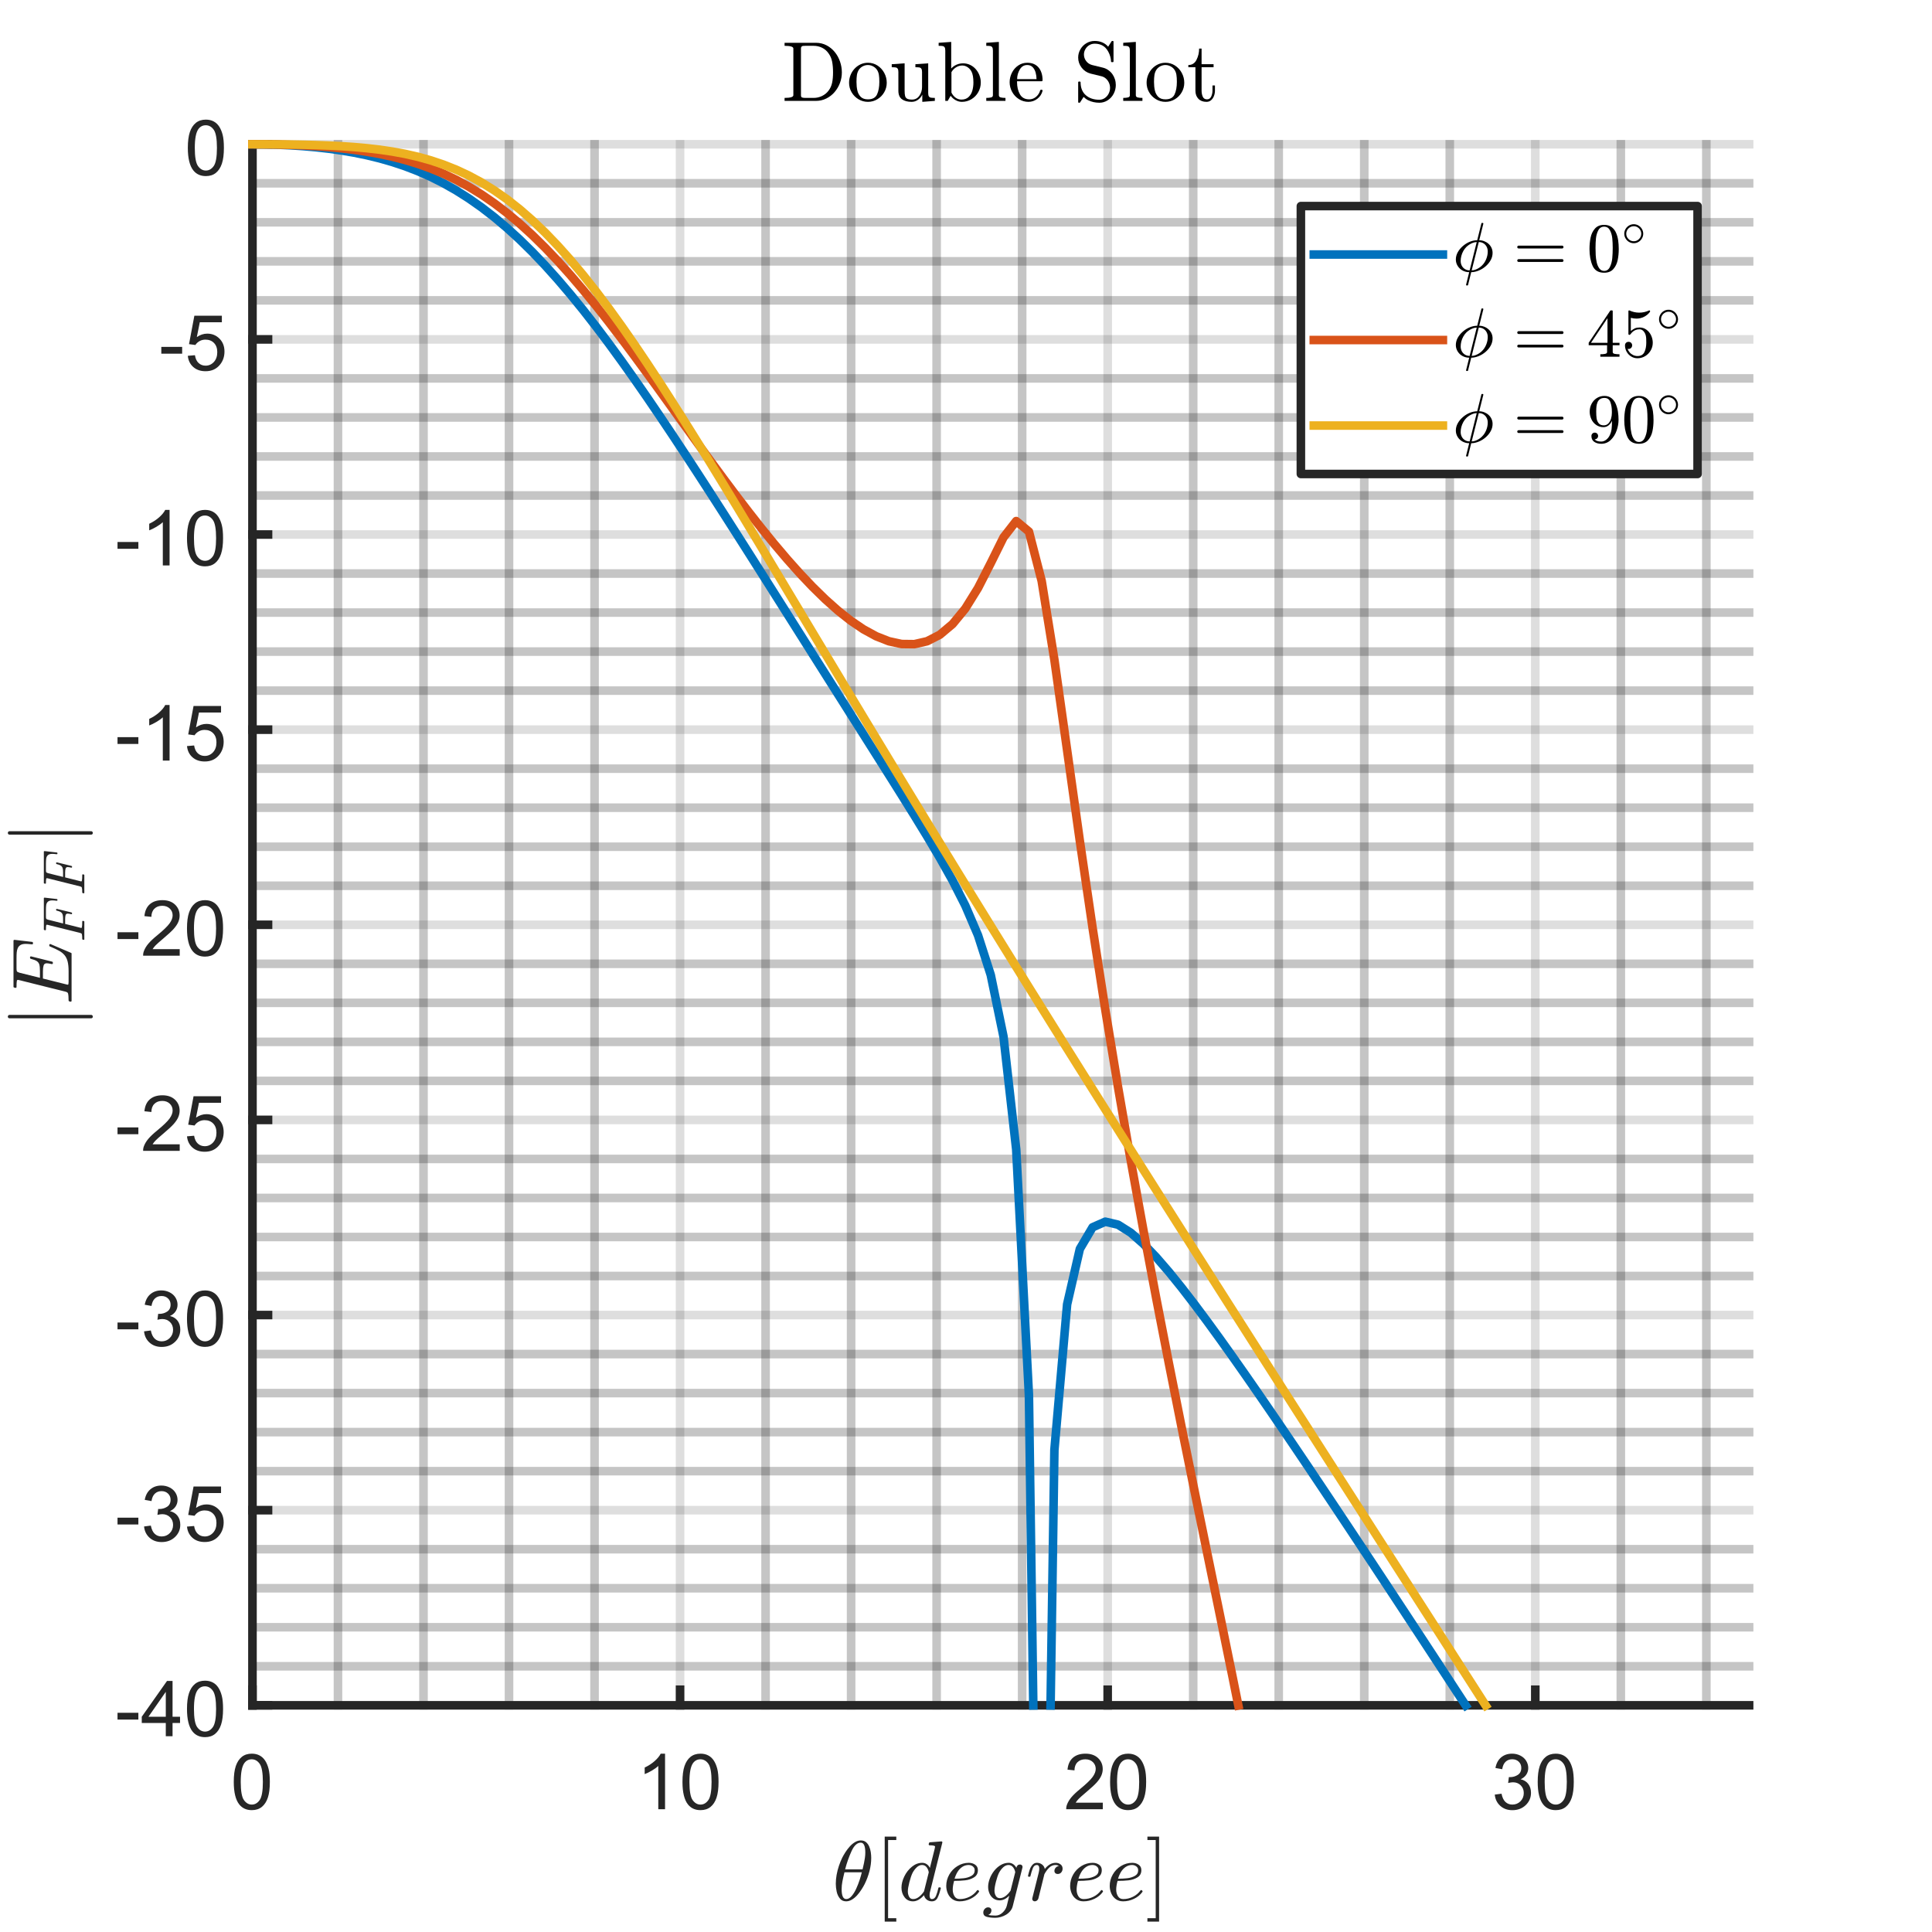 <?xml version="1.0"?>
<!DOCTYPE svg PUBLIC '-//W3C//DTD SVG 1.0//EN'
          'http://www.w3.org/TR/2001/REC-SVG-20010904/DTD/svg10.dtd'>
<svg xmlns:xlink="http://www.w3.org/1999/xlink" style="fill-opacity:1; color-rendering:auto; color-interpolation:auto; text-rendering:auto; stroke:black; stroke-linecap:square; stroke-miterlimit:10; shape-rendering:auto; stroke-opacity:1; fill:black; stroke-dasharray:none; font-weight:normal; stroke-width:1; font-family:'Dialog'; font-style:normal; stroke-linejoin:miter; font-size:12px; stroke-dashoffset:0; image-rendering:auto;" width="750" height="750" xmlns="http://www.w3.org/2000/svg"
><rect width="100%" height="100%" fill="#333333" stroke="none"/><!--Generated by the Batik Graphics2D SVG Generator--><defs id="genericDefs"
  /><g
  ><defs id="defs1"
    ><clipPath clipPathUnits="userSpaceOnUse" id="clipPath1"
      ><path d="M0 0 L750 0 L750 750 L0 750 L0 0 Z"
      /></clipPath
    ></defs
    ><g style="fill:white; stroke:white;"
    ><rect x="0" y="0" width="750" style="clip-path:url(#clipPath1); stroke:none;" height="750"
    /></g
    ><g style="fill:white; text-rendering:optimizeSpeed; color-rendering:optimizeSpeed; image-rendering:optimizeSpeed; shape-rendering:crispEdges; stroke:white; color-interpolation:sRGB;"
    ><rect x="0" width="750" height="750" y="0" style="stroke:none;"
      /><path style="stroke:none;" d="M98 662 L679 662 L679 56 L98 56 Z"
    /></g
    ><g style="fill-opacity:0.251; color-rendering:optimizeQuality; color-interpolation:linearRGB; text-rendering:geometricPrecision; stroke:rgb(26,26,26); stroke-linecap:butt; stroke-miterlimit:1; stroke-opacity:0.251; fill:rgb(26,26,26); stroke-dasharray:3,3; stroke-width:3.333; stroke-linejoin:bevel; image-rendering:optimizeQuality;"
    ><line y2="56" style="fill:none;" x1="131.2" x2="131.2" y1="662"
      /><line y2="56" style="fill:none;" x1="164.4" x2="164.4" y1="662"
      /><line y2="56" style="fill:none;" x1="197.6" x2="197.6" y1="662"
      /><line y2="56" style="fill:none;" x1="230.8" x2="230.8" y1="662"
      /><line y2="56" style="fill:none;" x1="297.2" x2="297.2" y1="662"
      /><line y2="56" style="fill:none;" x1="330.4" x2="330.4" y1="662"
      /><line y2="56" style="fill:none;" x1="363.6" x2="363.6" y1="662"
      /><line y2="56" style="fill:none;" x1="396.8" x2="396.8" y1="662"
      /><line y2="56" style="fill:none;" x1="463.2" x2="463.2" y1="662"
      /><line y2="56" style="fill:none;" x1="496.4" x2="496.4" y1="662"
      /><line y2="56" style="fill:none;" x1="529.6" x2="529.6" y1="662"
      /><line y2="56" style="fill:none;" x1="562.8" x2="562.8" y1="662"
      /><line y2="56" style="fill:none;" x1="629.2" x2="629.2" y1="662"
      /><line y2="56" style="fill:none;" x1="662.4" x2="662.4" y1="662"
    /></g
    ><g style="stroke-linecap:butt; fill-opacity:0.149; fill:rgb(38,38,38); text-rendering:geometricPrecision; image-rendering:optimizeQuality; color-rendering:optimizeQuality; stroke-linejoin:round; stroke:rgb(38,38,38); color-interpolation:linearRGB; stroke-width:3.333; stroke-opacity:0.149;"
    ><line y2="56" style="fill:none;" x1="98" x2="98" y1="662"
      /><line y2="56" style="fill:none;" x1="264" x2="264" y1="662"
      /><line y2="56" style="fill:none;" x1="430" x2="430" y1="662"
      /><line y2="56" style="fill:none;" x1="596" x2="596" y1="662"
    /></g
    ><g style="fill-opacity:0.251; color-rendering:optimizeQuality; color-interpolation:linearRGB; text-rendering:geometricPrecision; stroke:rgb(26,26,26); stroke-linecap:butt; stroke-miterlimit:1; stroke-opacity:0.251; fill:rgb(26,26,26); stroke-dasharray:3,3; stroke-width:3.333; stroke-linejoin:bevel; image-rendering:optimizeQuality;"
    ><line y2="646.85" style="fill:none;" x1="679" x2="98" y1="646.85"
      /><line y2="631.7" style="fill:none;" x1="679" x2="98" y1="631.7"
      /><line y2="616.55" style="fill:none;" x1="679" x2="98" y1="616.55"
      /><line y2="601.4" style="fill:none;" x1="679" x2="98" y1="601.4"
      /><line y2="571.1" style="fill:none;" x1="679" x2="98" y1="571.1"
      /><line y2="555.95" style="fill:none;" x1="679" x2="98" y1="555.95"
      /><line y2="540.8" style="fill:none;" x1="679" x2="98" y1="540.8"
      /><line y2="525.65" style="fill:none;" x1="679" x2="98" y1="525.65"
      /><line y2="495.35" style="fill:none;" x1="679" x2="98" y1="495.35"
      /><line y2="480.2" style="fill:none;" x1="679" x2="98" y1="480.2"
      /><line y2="465.05" style="fill:none;" x1="679" x2="98" y1="465.05"
      /><line y2="449.9" style="fill:none;" x1="679" x2="98" y1="449.9"
      /><line y2="419.6" style="fill:none;" x1="679" x2="98" y1="419.6"
      /><line y2="404.45" style="fill:none;" x1="679" x2="98" y1="404.45"
      /><line y2="389.3" style="fill:none;" x1="679" x2="98" y1="389.3"
      /><line y2="374.15" style="fill:none;" x1="679" x2="98" y1="374.15"
      /><line y2="343.85" style="fill:none;" x1="679" x2="98" y1="343.85"
      /><line y2="328.7" style="fill:none;" x1="679" x2="98" y1="328.7"
      /><line y2="313.55" style="fill:none;" x1="679" x2="98" y1="313.55"
      /><line y2="298.4" style="fill:none;" x1="679" x2="98" y1="298.4"
      /><line y2="268.1" style="fill:none;" x1="679" x2="98" y1="268.1"
      /><line y2="252.95" style="fill:none;" x1="679" x2="98" y1="252.95"
      /><line y2="237.8" style="fill:none;" x1="679" x2="98" y1="237.8"
      /><line y2="222.65" style="fill:none;" x1="679" x2="98" y1="222.65"
      /><line y2="192.35" style="fill:none;" x1="679" x2="98" y1="192.35"
      /><line y2="177.2" style="fill:none;" x1="679" x2="98" y1="177.2"
      /><line y2="162.05" style="fill:none;" x1="679" x2="98" y1="162.05"
      /><line y2="146.9" style="fill:none;" x1="679" x2="98" y1="146.9"
      /><line y2="116.6" style="fill:none;" x1="679" x2="98" y1="116.6"
      /><line y2="101.45" style="fill:none;" x1="679" x2="98" y1="101.45"
      /><line y2="86.3" style="fill:none;" x1="679" x2="98" y1="86.3"
      /><line y2="71.15" style="fill:none;" x1="679" x2="98" y1="71.15"
    /></g
    ><g style="stroke-linecap:butt; fill-opacity:0.149; fill:rgb(38,38,38); text-rendering:geometricPrecision; image-rendering:optimizeQuality; color-rendering:optimizeQuality; stroke-linejoin:round; stroke:rgb(38,38,38); color-interpolation:linearRGB; stroke-width:3.333; stroke-opacity:0.149;"
    ><line y2="662" style="fill:none;" x1="679" x2="98" y1="662"
      /><line y2="586.25" style="fill:none;" x1="679" x2="98" y1="586.25"
      /><line y2="510.5" style="fill:none;" x1="679" x2="98" y1="510.5"
      /><line y2="434.75" style="fill:none;" x1="679" x2="98" y1="434.75"
      /><line y2="359" style="fill:none;" x1="679" x2="98" y1="359"
      /><line y2="283.25" style="fill:none;" x1="679" x2="98" y1="283.25"
      /><line y2="207.5" style="fill:none;" x1="679" x2="98" y1="207.5"
      /><line y2="131.75" style="fill:none;" x1="679" x2="98" y1="131.75"
      /><line y2="56" style="fill:none;" x1="679" x2="98" y1="56"
      /><line x1="98" x2="679" y1="662" style="stroke-linecap:square; fill-opacity:1; fill:none; stroke-opacity:1;" y2="662"
      /><line x1="98" x2="98" y1="662" style="stroke-linecap:square; fill-opacity:1; fill:none; stroke-opacity:1;" y2="655.95"
      /><line x1="264" x2="264" y1="662" style="stroke-linecap:square; fill-opacity:1; fill:none; stroke-opacity:1;" y2="655.95"
      /><line x1="430" x2="430" y1="662" style="stroke-linecap:square; fill-opacity:1; fill:none; stroke-opacity:1;" y2="655.95"
      /><line x1="596" x2="596" y1="662" style="stroke-linecap:square; fill-opacity:1; fill:none; stroke-opacity:1;" y2="655.95"
    /></g
    ><g transform="translate(98,671.333)" style="font-size:30px; fill:rgb(38,38,38); text-rendering:geometricPrecision; image-rendering:optimizeQuality; color-rendering:optimizeQuality; font-family:'SansSerif'; stroke:rgb(38,38,38); color-interpolation:linearRGB;"
    ><path style="stroke:none;" d="M-7.25 20.406 Q-7.25 16.594 -6.469 14.273 Q-5.688 11.953 -4.141 10.695 Q-2.594 9.438 -0.25 9.438 Q1.469 9.438 2.773 10.133 Q4.078 10.828 4.93 12.141 Q5.781 13.453 6.266 15.336 Q6.75 17.219 6.75 20.406 Q6.75 24.188 5.977 26.508 Q5.203 28.828 3.656 30.094 Q2.109 31.359 -0.25 31.359 Q-3.359 31.359 -5.125 29.141 Q-7.25 26.453 -7.25 20.406 ZM-4.547 20.406 Q-4.547 25.703 -3.305 27.453 Q-2.062 29.203 -0.25 29.203 Q1.562 29.203 2.805 27.445 Q4.047 25.688 4.047 20.406 Q4.047 15.109 2.805 13.367 Q1.562 11.625 -0.281 11.625 Q-2.094 11.625 -3.188 13.156 Q-4.547 15.125 -4.547 20.406 Z"
    /></g
    ><g transform="translate(264,671.333)" style="font-size:30px; fill:rgb(38,38,38); text-rendering:geometricPrecision; image-rendering:optimizeQuality; color-rendering:optimizeQuality; font-family:'SansSerif'; stroke:rgb(38,38,38); color-interpolation:linearRGB;"
    ><path style="stroke:none;" d="M-5.828 31 L-8.453 31 L-8.453 14.203 Q-9.406 15.109 -10.953 16.016 Q-12.5 16.922 -13.734 17.375 L-13.734 14.828 Q-11.516 13.781 -9.859 12.305 Q-8.203 10.828 -7.516 9.438 L-5.828 9.438 L-5.828 31 ZM0.935 20.406 Q0.935 16.594 1.716 14.273 Q2.497 11.953 4.044 10.695 Q5.591 9.438 7.935 9.438 Q9.653 9.438 10.958 10.133 Q12.263 10.828 13.114 12.141 Q13.966 13.453 14.45 15.336 Q14.935 17.219 14.935 20.406 Q14.935 24.188 14.161 26.508 Q13.388 28.828 11.841 30.094 Q10.294 31.359 7.935 31.359 Q4.825 31.359 3.06 29.141 Q0.935 26.453 0.935 20.406 ZM3.638 20.406 Q3.638 25.703 4.88 27.453 Q6.122 29.203 7.935 29.203 Q9.747 29.203 10.989 27.445 Q12.231 25.688 12.231 20.406 Q12.231 15.109 10.989 13.367 Q9.747 11.625 7.903 11.625 Q6.091 11.625 4.997 13.156 Q3.638 15.125 3.638 20.406 Z"
    /></g
    ><g transform="translate(430,671.333)" style="font-size:30px; fill:rgb(38,38,38); text-rendering:geometricPrecision; image-rendering:optimizeQuality; color-rendering:optimizeQuality; font-family:'SansSerif'; stroke:rgb(38,38,38); color-interpolation:linearRGB;"
    ><path style="stroke:none;" d="M-1.891 28.469 L-1.891 31 L-16.094 31 Q-16.125 30.047 -15.781 29.172 Q-15.234 27.719 -14.047 26.312 Q-12.859 24.906 -10.594 23.062 Q-7.094 20.188 -5.867 18.508 Q-4.641 16.828 -4.641 15.344 Q-4.641 13.766 -5.758 12.695 Q-6.875 11.625 -8.672 11.625 Q-10.578 11.625 -11.727 12.766 Q-12.875 13.906 -12.891 15.922 L-15.594 15.641 Q-15.312 12.609 -13.5 11.023 Q-11.688 9.438 -8.625 9.438 Q-5.531 9.438 -3.727 11.148 Q-1.922 12.859 -1.922 15.406 Q-1.922 16.688 -2.453 17.93 Q-2.984 19.172 -4.203 20.555 Q-5.422 21.938 -8.266 24.328 Q-10.641 26.328 -11.312 27.039 Q-11.984 27.75 -12.422 28.469 L-1.891 28.469 ZM0.935 20.406 Q0.935 16.594 1.716 14.273 Q2.497 11.953 4.044 10.695 Q5.591 9.438 7.935 9.438 Q9.653 9.438 10.958 10.133 Q12.263 10.828 13.114 12.141 Q13.966 13.453 14.45 15.336 Q14.935 17.219 14.935 20.406 Q14.935 24.188 14.161 26.508 Q13.388 28.828 11.841 30.094 Q10.294 31.359 7.935 31.359 Q4.825 31.359 3.06 29.141 Q0.935 26.453 0.935 20.406 ZM3.638 20.406 Q3.638 25.703 4.88 27.453 Q6.122 29.203 7.935 29.203 Q9.747 29.203 10.989 27.445 Q12.231 25.688 12.231 20.406 Q12.231 15.109 10.989 13.367 Q9.747 11.625 7.903 11.625 Q6.091 11.625 4.997 13.156 Q3.638 15.125 3.638 20.406 Z"
    /></g
    ><g transform="translate(596,671.333)" style="font-size:30px; fill:rgb(38,38,38); text-rendering:geometricPrecision; image-rendering:optimizeQuality; color-rendering:optimizeQuality; font-family:'SansSerif'; stroke:rgb(38,38,38); color-interpolation:linearRGB;"
    ><path style="stroke:none;" d="M-15.734 25.328 L-13.109 24.984 Q-12.656 27.219 -11.562 28.211 Q-10.469 29.203 -8.906 29.203 Q-7.031 29.203 -5.75 27.914 Q-4.469 26.625 -4.469 24.719 Q-4.469 22.906 -5.656 21.727 Q-6.844 20.547 -8.672 20.547 Q-9.422 20.547 -10.547 20.828 L-10.25 18.516 Q-9.984 18.547 -9.828 18.547 Q-8.141 18.547 -6.789 17.672 Q-5.438 16.797 -5.438 14.953 Q-5.438 13.516 -6.422 12.562 Q-7.406 11.609 -8.953 11.609 Q-10.5 11.609 -11.523 12.57 Q-12.547 13.531 -12.844 15.469 L-15.469 15 Q-15 12.359 -13.281 10.898 Q-11.562 9.438 -9.016 9.438 Q-7.266 9.438 -5.781 10.195 Q-4.297 10.953 -3.516 12.25 Q-2.734 13.547 -2.734 15.016 Q-2.734 16.406 -3.477 17.547 Q-4.219 18.688 -5.688 19.375 Q-3.781 19.812 -2.727 21.195 Q-1.672 22.578 -1.672 24.656 Q-1.672 27.469 -3.727 29.422 Q-5.781 31.375 -8.906 31.375 Q-11.734 31.375 -13.602 29.695 Q-15.469 28.016 -15.734 25.328 ZM0.935 20.406 Q0.935 16.594 1.716 14.273 Q2.497 11.953 4.044 10.695 Q5.591 9.438 7.935 9.438 Q9.653 9.438 10.958 10.133 Q12.263 10.828 13.114 12.141 Q13.966 13.453 14.45 15.336 Q14.935 17.219 14.935 20.406 Q14.935 24.188 14.161 26.508 Q13.388 28.828 11.841 30.094 Q10.294 31.359 7.935 31.359 Q4.825 31.359 3.06 29.141 Q0.935 26.453 0.935 20.406 ZM3.638 20.406 Q3.638 25.703 4.88 27.453 Q6.122 29.203 7.935 29.203 Q9.747 29.203 10.989 27.445 Q12.231 25.688 12.231 20.406 Q12.231 15.109 10.989 13.367 Q9.747 11.625 7.903 11.625 Q6.091 11.625 4.997 13.156 Q3.638 15.125 3.638 20.406 Z"
    /></g
    ><g transform="translate(388.5,710)" style="font-size:33px; fill:rgb(38,38,38); text-rendering:geometricPrecision; image-rendering:optimizeQuality; color-rendering:optimizeQuality; font-family:'mwb_cmmi10'; stroke:rgb(38,38,38); color-interpolation:linearRGB;"
    ><path style="stroke:none;" d="M-60.059 28.095 Q-61.559 28.095 -62.458 26.993 Q-63.356 25.892 -63.7 24.345 Q-64.044 22.798 -64.044 21.298 L-64.044 21.251 Q-64.044 19.61 -63.731 17.837 Q-63.419 16.064 -62.825 14.306 Q-62.231 12.548 -61.544 11.157 Q-61.059 10.189 -60.294 8.993 Q-59.528 7.798 -58.583 6.759 Q-57.638 5.72 -56.551 5.087 Q-55.466 4.454 -54.356 4.454 L-54.325 4.454 Q-53.122 4.454 -52.325 5.111 Q-51.528 5.767 -51.083 6.798 Q-50.638 7.829 -50.466 9.009 Q-50.294 10.189 -50.294 11.251 Q-50.294 13.751 -50.966 16.353 Q-51.638 18.954 -52.841 21.392 Q-53.294 22.298 -54.091 23.54 Q-54.888 24.782 -55.778 25.767 Q-56.669 26.751 -57.778 27.423 Q-58.888 28.095 -60.028 28.095 L-60.059 28.095 ZM-59.997 27.22 Q-58.888 27.22 -57.888 26.048 Q-56.888 24.876 -56.13 23.212 Q-55.372 21.548 -54.794 19.798 Q-54.216 18.048 -53.95 16.829 L-60.684 16.829 Q-61.2 18.907 -61.489 20.415 Q-61.778 21.923 -61.778 23.376 Q-61.778 27.22 -59.997 27.22 ZM-60.419 15.673 L-53.653 15.673 Q-53.309 14.22 -53.098 13.243 Q-52.888 12.267 -52.739 11.189 Q-52.591 10.111 -52.591 9.173 Q-52.591 5.314 -54.356 5.314 Q-56.45 5.314 -57.973 8.689 Q-59.497 12.064 -60.419 15.673 Z"
      /><path style="stroke:none;" d="M-45.057 35.97 L-45.057 2.97 L-40.557 2.97 L-40.557 4.298 L-43.745 4.298 L-43.745 34.642 L-40.557 34.642 L-40.557 35.97 L-45.057 35.97 Z"
      /><path style="stroke:none;" d="M-34.062 28.095 Q-36.141 28.095 -37.344 26.525 Q-38.547 24.954 -38.547 22.798 Q-38.547 20.689 -37.445 18.423 Q-36.344 16.157 -34.484 14.65 Q-32.625 13.142 -30.484 13.142 Q-29.515 13.142 -28.734 13.681 Q-27.953 14.22 -27.515 15.126 L-25.672 7.751 Q-25.531 7.189 -25.5 6.876 Q-25.5 6.345 -27.64 6.345 Q-27.984 6.345 -27.984 5.907 Q-27.969 5.829 -27.914 5.618 Q-27.859 5.407 -27.765 5.29 Q-27.672 5.173 -27.515 5.173 L-23.078 4.829 Q-22.672 4.829 -22.672 5.236 L-27.422 24.22 Q-27.64 24.767 -27.64 25.798 Q-27.64 27.22 -26.703 27.22 Q-25.672 27.22 -25.125 25.907 Q-24.578 24.595 -24.219 22.876 Q-24.156 22.673 -23.953 22.673 L-23.547 22.673 Q-23.422 22.673 -23.344 22.79 Q-23.265 22.907 -23.265 23.001 Q-23.844 25.298 -24.531 26.696 Q-25.219 28.095 -26.765 28.095 Q-27.875 28.095 -28.727 27.439 Q-29.578 26.782 -29.797 25.704 Q-31.922 28.095 -34.062 28.095 ZM-34.031 27.22 Q-32.828 27.22 -31.711 26.329 Q-30.594 25.439 -29.797 24.22 Q-29.765 24.189 -29.765 24.095 L-27.953 16.829 Q-28.14 15.673 -28.805 14.829 Q-29.469 13.986 -30.562 13.986 Q-31.672 13.986 -32.633 14.9 Q-33.594 15.814 -34.25 17.048 Q-34.891 18.376 -35.484 20.681 Q-36.078 22.985 -36.078 24.251 Q-36.078 25.392 -35.586 26.306 Q-35.094 27.22 -34.031 27.22 Z"
      /><path style="stroke:none;" d="M-15.98 28.095 Q-17.558 28.095 -18.746 27.275 Q-19.933 26.454 -20.55 25.056 Q-21.168 23.657 -21.168 22.11 Q-21.168 19.767 -19.988 17.696 Q-18.808 15.626 -16.777 14.384 Q-14.746 13.142 -12.418 13.142 Q-10.996 13.142 -9.941 13.876 Q-8.886 14.611 -8.886 15.97 Q-8.886 17.876 -10.402 18.798 Q-11.918 19.72 -13.824 19.939 Q-15.73 20.157 -18.027 20.157 L-18.121 20.157 Q-18.652 22.126 -18.652 23.532 Q-18.652 25.001 -17.98 26.11 Q-17.308 27.22 -15.918 27.22 Q-13.949 27.22 -12.136 26.321 Q-10.324 25.423 -9.183 23.814 Q-9.089 23.72 -8.918 23.72 Q-8.761 23.72 -8.589 23.907 Q-8.418 24.095 -8.418 24.251 Q-8.418 24.392 -8.496 24.454 Q-9.699 26.142 -11.746 27.118 Q-13.793 28.095 -15.98 28.095 ZM-17.933 19.314 Q-16.011 19.314 -14.386 19.134 Q-12.761 18.954 -11.441 18.235 Q-10.121 17.517 -10.121 16.001 Q-10.121 15.392 -10.457 14.931 Q-10.793 14.47 -11.332 14.228 Q-11.871 13.986 -12.449 13.986 Q-13.855 13.986 -14.972 14.743 Q-16.09 15.501 -16.816 16.72 Q-17.543 17.939 -17.933 19.314 Z"
      /><path style="stroke:none;" d="M-6.786 32.439 Q-6.786 31.642 -6.232 31.032 Q-5.677 30.423 -4.88 30.423 Q-4.349 30.423 -3.989 30.759 Q-3.63 31.095 -3.63 31.626 Q-3.63 32.22 -3.966 32.696 Q-4.302 33.173 -4.833 33.361 Q-3.958 33.626 -2.068 33.626 Q-0.552 33.626 0.706 32.462 Q1.964 31.298 2.354 29.767 L3.292 25.892 Q1.511 27.72 -0.427 27.72 Q-1.833 27.72 -2.841 26.993 Q-3.849 26.267 -4.38 25.056 Q-4.911 23.845 -4.911 22.501 Q-4.911 20.985 -4.294 19.321 Q-3.677 17.657 -2.56 16.243 Q-1.443 14.829 0.011 13.986 Q1.464 13.142 3.073 13.142 Q4.042 13.142 4.815 13.673 Q5.589 14.204 6.042 15.079 Q6.354 13.798 7.464 13.798 Q7.87 13.798 8.159 14.048 Q8.448 14.298 8.448 14.72 Q8.448 14.814 8.44 14.861 Q8.432 14.907 8.417 14.97 L4.651 29.954 Q4.401 30.985 3.706 31.845 Q3.011 32.704 2.073 33.275 Q1.136 33.845 0.026 34.165 Q-1.083 34.486 -2.114 34.486 Q-4.005 34.486 -5.396 34.126 Q-6.786 33.767 -6.786 32.439 ZM-0.364 26.86 Q1.745 26.86 3.792 23.97 L5.62 16.767 Q5.401 15.626 4.721 14.806 Q4.042 13.986 3.011 13.986 Q1.917 13.986 0.94 14.884 Q-0.036 15.782 -0.677 17.017 Q-1.286 18.22 -1.864 20.446 Q-2.443 22.673 -2.443 23.97 Q-2.443 25.095 -1.927 25.978 Q-1.411 26.86 -0.364 26.86 Z"
      /><path style="stroke:none;" d="M12.216 27.157 Q12.216 26.97 12.247 26.86 L14.716 17.017 Q14.95 16.095 14.95 15.407 Q14.95 13.986 13.981 13.986 Q12.95 13.986 12.45 15.22 Q11.95 16.454 11.497 18.345 Q11.497 18.439 11.395 18.493 Q11.294 18.548 11.216 18.548 L10.825 18.548 Q10.716 18.548 10.638 18.431 Q10.559 18.314 10.559 18.22 Q10.903 16.782 11.239 15.782 Q11.575 14.782 12.27 13.962 Q12.966 13.142 14.013 13.142 Q15.169 13.142 16.028 13.798 Q16.888 14.454 17.091 15.532 Q17.934 14.439 19.005 13.79 Q20.075 13.142 21.356 13.142 Q22.403 13.142 23.2 13.751 Q23.997 14.361 23.997 15.407 Q23.997 16.251 23.474 16.868 Q22.95 17.485 22.075 17.485 Q21.544 17.485 21.184 17.157 Q20.825 16.829 20.825 16.298 Q20.825 15.564 21.356 14.993 Q21.888 14.423 22.575 14.423 Q22.044 13.986 21.294 13.986 Q19.872 13.986 18.825 14.993 Q17.778 16.001 16.934 17.548 L14.591 27.001 Q14.466 27.439 14.075 27.767 Q13.684 28.095 13.2 28.095 Q12.794 28.095 12.505 27.837 Q12.216 27.579 12.216 27.157 Z"
      /><path style="stroke:none;" d="M32.114 28.095 Q30.536 28.095 29.349 27.275 Q28.161 26.454 27.544 25.056 Q26.927 23.657 26.927 22.11 Q26.927 19.767 28.107 17.696 Q29.286 15.626 31.317 14.384 Q33.349 13.142 35.677 13.142 Q37.099 13.142 38.154 13.876 Q39.208 14.611 39.208 15.97 Q39.208 17.876 37.693 18.798 Q36.177 19.72 34.271 19.939 Q32.364 20.157 30.067 20.157 L29.974 20.157 Q29.442 22.126 29.442 23.532 Q29.442 25.001 30.114 26.11 Q30.786 27.22 32.177 27.22 Q34.146 27.22 35.958 26.321 Q37.771 25.423 38.911 23.814 Q39.005 23.72 39.177 23.72 Q39.333 23.72 39.505 23.907 Q39.677 24.095 39.677 24.251 Q39.677 24.392 39.599 24.454 Q38.396 26.142 36.349 27.118 Q34.302 28.095 32.114 28.095 ZM30.161 19.314 Q32.083 19.314 33.708 19.134 Q35.333 18.954 36.654 18.235 Q37.974 17.517 37.974 16.001 Q37.974 15.392 37.638 14.931 Q37.302 14.47 36.763 14.228 Q36.224 13.986 35.646 13.986 Q34.239 13.986 33.122 14.743 Q32.005 15.501 31.279 16.72 Q30.552 17.939 30.161 19.314 Z"
      /><path style="stroke:none;" d="M47.48 28.095 Q45.902 28.095 44.715 27.275 Q43.527 26.454 42.91 25.056 Q42.293 23.657 42.293 22.11 Q42.293 19.767 43.472 17.696 Q44.652 15.626 46.683 14.384 Q48.715 13.142 51.043 13.142 Q52.465 13.142 53.519 13.876 Q54.574 14.611 54.574 15.97 Q54.574 17.876 53.058 18.798 Q51.543 19.72 49.636 19.939 Q47.73 20.157 45.433 20.157 L45.34 20.157 Q44.808 22.126 44.808 23.532 Q44.808 25.001 45.48 26.11 Q46.152 27.22 47.543 27.22 Q49.511 27.22 51.324 26.321 Q53.136 25.423 54.277 23.814 Q54.371 23.72 54.543 23.72 Q54.699 23.72 54.871 23.907 Q55.043 24.095 55.043 24.251 Q55.043 24.392 54.965 24.454 Q53.761 26.142 51.715 27.118 Q49.668 28.095 47.48 28.095 ZM45.527 19.314 Q47.449 19.314 49.074 19.134 Q50.699 18.954 52.019 18.235 Q53.34 17.517 53.34 16.001 Q53.34 15.392 53.004 14.931 Q52.668 14.47 52.129 14.228 Q51.59 13.986 51.011 13.986 Q49.605 13.986 48.488 14.743 Q47.371 15.501 46.644 16.72 Q45.918 17.939 45.527 19.314 Z"
      /><path style="stroke:none;" d="M56.924 35.97 L56.924 34.642 L60.143 34.642 L60.143 4.298 L56.924 4.298 L56.924 2.97 L61.455 2.97 L61.455 35.97 L56.924 35.97 Z"
    /></g
    ><g style="fill:rgb(38,38,38); text-rendering:geometricPrecision; image-rendering:optimizeQuality; color-rendering:optimizeQuality; stroke-linejoin:round; stroke:rgb(38,38,38); color-interpolation:linearRGB; stroke-width:3.333;"
    ><line y2="56" style="fill:none;" x1="98" x2="98" y1="662"
      /><line y2="662" style="fill:none;" x1="98" x2="104.05" y1="662"
      /><line y2="586.25" style="fill:none;" x1="98" x2="104.05" y1="586.25"
      /><line y2="510.5" style="fill:none;" x1="98" x2="104.05" y1="510.5"
      /><line y2="434.75" style="fill:none;" x1="98" x2="104.05" y1="434.75"
      /><line y2="359" style="fill:none;" x1="98" x2="104.05" y1="359"
      /><line y2="283.25" style="fill:none;" x1="98" x2="104.05" y1="283.25"
      /><line y2="207.5" style="fill:none;" x1="98" x2="104.05" y1="207.5"
      /><line y2="131.75" style="fill:none;" x1="98" x2="104.05" y1="131.75"
      /><line y2="56" style="fill:none;" x1="98" x2="104.05" y1="56"
    /></g
    ><g transform="translate(88.667,662)" style="font-size:30px; fill:rgb(38,38,38); text-rendering:geometricPrecision; image-rendering:optimizeQuality; color-rendering:optimizeQuality; font-family:'SansSerif'; stroke:rgb(38,38,38); color-interpolation:linearRGB;"
    ><path style="stroke:none;" d="M-43.047 5.547 L-43.047 2.906 L-34.953 2.906 L-34.953 5.547 L-43.047 5.547 ZM-24.307 12 L-24.307 6.859 L-33.635 6.859 L-33.635 4.438 L-23.822 -9.469 L-21.682 -9.469 L-21.682 4.438 L-18.775 4.438 L-18.775 6.859 L-21.682 6.859 L-21.682 12 L-24.307 12 ZM-24.307 4.438 L-24.307 -5.234 L-31.041 4.438 L-24.307 4.438 ZM-16.075 1.406 Q-16.075 -2.406 -15.294 -4.727 Q-14.513 -7.047 -12.966 -8.305 Q-11.419 -9.562 -9.075 -9.562 Q-7.356 -9.562 -6.052 -8.867 Q-4.747 -8.172 -3.896 -6.859 Q-3.044 -5.547 -2.56 -3.664 Q-2.075 -1.781 -2.075 1.406 Q-2.075 5.188 -2.849 7.508 Q-3.622 9.828 -5.169 11.094 Q-6.716 12.359 -9.075 12.359 Q-12.185 12.359 -13.95 10.141 Q-16.075 7.453 -16.075 1.406 ZM-13.372 1.406 Q-13.372 6.703 -12.13 8.453 Q-10.888 10.203 -9.075 10.203 Q-7.263 10.203 -6.021 8.445 Q-4.778 6.688 -4.778 1.406 Q-4.778 -3.891 -6.021 -5.633 Q-7.263 -7.375 -9.106 -7.375 Q-10.919 -7.375 -12.013 -5.844 Q-13.372 -3.875 -13.372 1.406 Z"
    /></g
    ><g transform="translate(88.667,586.25)" style="font-size:30px; fill:rgb(38,38,38); text-rendering:geometricPrecision; image-rendering:optimizeQuality; color-rendering:optimizeQuality; font-family:'SansSerif'; stroke:rgb(38,38,38); color-interpolation:linearRGB;"
    ><path style="stroke:none;" d="M-43.047 5.547 L-43.047 2.906 L-34.953 2.906 L-34.953 5.547 L-43.047 5.547 ZM-32.744 6.328 L-30.119 5.984 Q-29.666 8.219 -28.572 9.211 Q-27.479 10.203 -25.916 10.203 Q-24.041 10.203 -22.76 8.914 Q-21.479 7.625 -21.479 5.719 Q-21.479 3.906 -22.666 2.727 Q-23.854 1.547 -25.682 1.547 Q-26.432 1.547 -27.557 1.828 L-27.26 -0.484 Q-26.994 -0.453 -26.838 -0.453 Q-25.15 -0.453 -23.799 -1.328 Q-22.447 -2.203 -22.447 -4.047 Q-22.447 -5.484 -23.432 -6.438 Q-24.416 -7.391 -25.963 -7.391 Q-27.51 -7.391 -28.533 -6.43 Q-29.557 -5.469 -29.854 -3.531 L-32.478 -4 Q-32.01 -6.641 -30.291 -8.102 Q-28.572 -9.562 -26.025 -9.562 Q-24.275 -9.562 -22.791 -8.805 Q-21.307 -8.047 -20.525 -6.75 Q-19.744 -5.453 -19.744 -3.984 Q-19.744 -2.594 -20.486 -1.453 Q-21.229 -0.312 -22.697 0.375 Q-20.791 0.812 -19.736 2.195 Q-18.682 3.578 -18.682 5.656 Q-18.682 8.469 -20.736 10.422 Q-22.791 12.375 -25.916 12.375 Q-28.744 12.375 -30.611 10.695 Q-32.478 9.016 -32.744 6.328 ZM-16.075 6.375 L-13.31 6.141 Q-12.997 8.156 -11.88 9.18 Q-10.763 10.203 -9.185 10.203 Q-7.278 10.203 -5.958 8.766 Q-4.638 7.328 -4.638 4.953 Q-4.638 2.703 -5.903 1.398 Q-7.169 0.094 -9.231 0.094 Q-10.497 0.094 -11.521 0.672 Q-12.544 1.25 -13.138 2.172 L-15.606 1.844 L-13.528 -9.188 L-2.856 -9.188 L-2.856 -6.656 L-11.419 -6.656 L-12.575 -0.891 Q-10.638 -2.234 -8.528 -2.234 Q-5.716 -2.234 -3.778 -0.289 Q-1.841 1.656 -1.841 4.719 Q-1.841 7.641 -3.544 9.766 Q-5.606 12.359 -9.185 12.359 Q-12.106 12.359 -13.958 10.719 Q-15.81 9.078 -16.075 6.375 Z"
    /></g
    ><g transform="translate(88.667,510.5)" style="font-size:30px; fill:rgb(38,38,38); text-rendering:geometricPrecision; image-rendering:optimizeQuality; color-rendering:optimizeQuality; font-family:'SansSerif'; stroke:rgb(38,38,38); color-interpolation:linearRGB;"
    ><path style="stroke:none;" d="M-43.047 5.547 L-43.047 2.906 L-34.953 2.906 L-34.953 5.547 L-43.047 5.547 ZM-32.744 6.328 L-30.119 5.984 Q-29.666 8.219 -28.572 9.211 Q-27.479 10.203 -25.916 10.203 Q-24.041 10.203 -22.76 8.914 Q-21.479 7.625 -21.479 5.719 Q-21.479 3.906 -22.666 2.727 Q-23.854 1.547 -25.682 1.547 Q-26.432 1.547 -27.557 1.828 L-27.26 -0.484 Q-26.994 -0.453 -26.838 -0.453 Q-25.15 -0.453 -23.799 -1.328 Q-22.447 -2.203 -22.447 -4.047 Q-22.447 -5.484 -23.432 -6.438 Q-24.416 -7.391 -25.963 -7.391 Q-27.51 -7.391 -28.533 -6.43 Q-29.557 -5.469 -29.854 -3.531 L-32.478 -4 Q-32.01 -6.641 -30.291 -8.102 Q-28.572 -9.562 -26.025 -9.562 Q-24.275 -9.562 -22.791 -8.805 Q-21.307 -8.047 -20.525 -6.75 Q-19.744 -5.453 -19.744 -3.984 Q-19.744 -2.594 -20.486 -1.453 Q-21.229 -0.312 -22.697 0.375 Q-20.791 0.812 -19.736 2.195 Q-18.682 3.578 -18.682 5.656 Q-18.682 8.469 -20.736 10.422 Q-22.791 12.375 -25.916 12.375 Q-28.744 12.375 -30.611 10.695 Q-32.478 9.016 -32.744 6.328 ZM-16.075 1.406 Q-16.075 -2.406 -15.294 -4.727 Q-14.513 -7.047 -12.966 -8.305 Q-11.419 -9.562 -9.075 -9.562 Q-7.356 -9.562 -6.052 -8.867 Q-4.747 -8.172 -3.896 -6.859 Q-3.044 -5.547 -2.56 -3.664 Q-2.075 -1.781 -2.075 1.406 Q-2.075 5.188 -2.849 7.508 Q-3.622 9.828 -5.169 11.094 Q-6.716 12.359 -9.075 12.359 Q-12.185 12.359 -13.95 10.141 Q-16.075 7.453 -16.075 1.406 ZM-13.372 1.406 Q-13.372 6.703 -12.13 8.453 Q-10.888 10.203 -9.075 10.203 Q-7.263 10.203 -6.021 8.445 Q-4.778 6.688 -4.778 1.406 Q-4.778 -3.891 -6.021 -5.633 Q-7.263 -7.375 -9.106 -7.375 Q-10.919 -7.375 -12.013 -5.844 Q-13.372 -3.875 -13.372 1.406 Z"
    /></g
    ><g transform="translate(88.667,434.75)" style="font-size:30px; fill:rgb(38,38,38); text-rendering:geometricPrecision; image-rendering:optimizeQuality; color-rendering:optimizeQuality; font-family:'SansSerif'; stroke:rgb(38,38,38); color-interpolation:linearRGB;"
    ><path style="stroke:none;" d="M-43.047 5.547 L-43.047 2.906 L-34.953 2.906 L-34.953 5.547 L-43.047 5.547 ZM-18.9 9.469 L-18.9 12 L-33.103 12 Q-33.135 11.047 -32.791 10.172 Q-32.244 8.719 -31.057 7.312 Q-29.869 5.906 -27.604 4.062 Q-24.104 1.188 -22.877 -0.492 Q-21.65 -2.172 -21.65 -3.656 Q-21.65 -5.234 -22.768 -6.305 Q-23.885 -7.375 -25.682 -7.375 Q-27.588 -7.375 -28.736 -6.234 Q-29.885 -5.094 -29.9 -3.078 L-32.603 -3.359 Q-32.322 -6.391 -30.51 -7.977 Q-28.697 -9.562 -25.635 -9.562 Q-22.541 -9.562 -20.736 -7.852 Q-18.932 -6.141 -18.932 -3.594 Q-18.932 -2.312 -19.463 -1.07 Q-19.994 0.172 -21.213 1.555 Q-22.432 2.938 -25.275 5.328 Q-27.65 7.328 -28.322 8.039 Q-28.994 8.75 -29.432 9.469 L-18.9 9.469 ZM-16.075 6.375 L-13.31 6.141 Q-12.997 8.156 -11.88 9.18 Q-10.763 10.203 -9.185 10.203 Q-7.278 10.203 -5.958 8.766 Q-4.638 7.328 -4.638 4.953 Q-4.638 2.703 -5.903 1.398 Q-7.169 0.094 -9.231 0.094 Q-10.497 0.094 -11.521 0.672 Q-12.544 1.25 -13.138 2.172 L-15.606 1.844 L-13.528 -9.188 L-2.856 -9.188 L-2.856 -6.656 L-11.419 -6.656 L-12.575 -0.891 Q-10.638 -2.234 -8.528 -2.234 Q-5.716 -2.234 -3.778 -0.289 Q-1.841 1.656 -1.841 4.719 Q-1.841 7.641 -3.544 9.766 Q-5.606 12.359 -9.185 12.359 Q-12.106 12.359 -13.958 10.719 Q-15.81 9.078 -16.075 6.375 Z"
    /></g
    ><g transform="translate(88.667,359)" style="font-size:30px; fill:rgb(38,38,38); text-rendering:geometricPrecision; image-rendering:optimizeQuality; color-rendering:optimizeQuality; font-family:'SansSerif'; stroke:rgb(38,38,38); color-interpolation:linearRGB;"
    ><path style="stroke:none;" d="M-43.047 5.547 L-43.047 2.906 L-34.953 2.906 L-34.953 5.547 L-43.047 5.547 ZM-18.9 9.469 L-18.9 12 L-33.103 12 Q-33.135 11.047 -32.791 10.172 Q-32.244 8.719 -31.057 7.312 Q-29.869 5.906 -27.604 4.062 Q-24.104 1.188 -22.877 -0.492 Q-21.65 -2.172 -21.65 -3.656 Q-21.65 -5.234 -22.768 -6.305 Q-23.885 -7.375 -25.682 -7.375 Q-27.588 -7.375 -28.736 -6.234 Q-29.885 -5.094 -29.9 -3.078 L-32.603 -3.359 Q-32.322 -6.391 -30.51 -7.977 Q-28.697 -9.562 -25.635 -9.562 Q-22.541 -9.562 -20.736 -7.852 Q-18.932 -6.141 -18.932 -3.594 Q-18.932 -2.312 -19.463 -1.07 Q-19.994 0.172 -21.213 1.555 Q-22.432 2.938 -25.275 5.328 Q-27.65 7.328 -28.322 8.039 Q-28.994 8.75 -29.432 9.469 L-18.9 9.469 ZM-16.075 1.406 Q-16.075 -2.406 -15.294 -4.727 Q-14.513 -7.047 -12.966 -8.305 Q-11.419 -9.562 -9.075 -9.562 Q-7.356 -9.562 -6.052 -8.867 Q-4.747 -8.172 -3.896 -6.859 Q-3.044 -5.547 -2.56 -3.664 Q-2.075 -1.781 -2.075 1.406 Q-2.075 5.188 -2.849 7.508 Q-3.622 9.828 -5.169 11.094 Q-6.716 12.359 -9.075 12.359 Q-12.185 12.359 -13.95 10.141 Q-16.075 7.453 -16.075 1.406 ZM-13.372 1.406 Q-13.372 6.703 -12.13 8.453 Q-10.888 10.203 -9.075 10.203 Q-7.263 10.203 -6.021 8.445 Q-4.778 6.688 -4.778 1.406 Q-4.778 -3.891 -6.021 -5.633 Q-7.263 -7.375 -9.106 -7.375 Q-10.919 -7.375 -12.013 -5.844 Q-13.372 -3.875 -13.372 1.406 Z"
    /></g
    ><g transform="translate(88.667,283.25)" style="font-size:30px; fill:rgb(38,38,38); text-rendering:geometricPrecision; image-rendering:optimizeQuality; color-rendering:optimizeQuality; font-family:'SansSerif'; stroke:rgb(38,38,38); color-interpolation:linearRGB;"
    ><path style="stroke:none;" d="M-43.047 5.547 L-43.047 2.906 L-34.953 2.906 L-34.953 5.547 L-43.047 5.547 ZM-22.838 12 L-25.463 12 L-25.463 -4.797 Q-26.416 -3.891 -27.963 -2.984 Q-29.51 -2.078 -30.744 -1.625 L-30.744 -4.172 Q-28.525 -5.219 -26.869 -6.695 Q-25.213 -8.172 -24.525 -9.562 L-22.838 -9.562 L-22.838 12 ZM-16.075 6.375 L-13.31 6.141 Q-12.997 8.156 -11.88 9.18 Q-10.763 10.203 -9.185 10.203 Q-7.278 10.203 -5.958 8.766 Q-4.638 7.328 -4.638 4.953 Q-4.638 2.703 -5.903 1.398 Q-7.169 0.094 -9.231 0.094 Q-10.497 0.094 -11.521 0.672 Q-12.544 1.25 -13.138 2.172 L-15.606 1.844 L-13.528 -9.188 L-2.856 -9.188 L-2.856 -6.656 L-11.419 -6.656 L-12.575 -0.891 Q-10.638 -2.234 -8.528 -2.234 Q-5.716 -2.234 -3.778 -0.289 Q-1.841 1.656 -1.841 4.719 Q-1.841 7.641 -3.544 9.766 Q-5.606 12.359 -9.185 12.359 Q-12.106 12.359 -13.958 10.719 Q-15.81 9.078 -16.075 6.375 Z"
    /></g
    ><g transform="translate(88.667,207.5)" style="font-size:30px; fill:rgb(38,38,38); text-rendering:geometricPrecision; image-rendering:optimizeQuality; color-rendering:optimizeQuality; font-family:'SansSerif'; stroke:rgb(38,38,38); color-interpolation:linearRGB;"
    ><path style="stroke:none;" d="M-43.047 5.547 L-43.047 2.906 L-34.953 2.906 L-34.953 5.547 L-43.047 5.547 ZM-22.838 12 L-25.463 12 L-25.463 -4.797 Q-26.416 -3.891 -27.963 -2.984 Q-29.51 -2.078 -30.744 -1.625 L-30.744 -4.172 Q-28.525 -5.219 -26.869 -6.695 Q-25.213 -8.172 -24.525 -9.562 L-22.838 -9.562 L-22.838 12 ZM-16.075 1.406 Q-16.075 -2.406 -15.294 -4.727 Q-14.513 -7.047 -12.966 -8.305 Q-11.419 -9.562 -9.075 -9.562 Q-7.356 -9.562 -6.052 -8.867 Q-4.747 -8.172 -3.896 -6.859 Q-3.044 -5.547 -2.56 -3.664 Q-2.075 -1.781 -2.075 1.406 Q-2.075 5.188 -2.849 7.508 Q-3.622 9.828 -5.169 11.094 Q-6.716 12.359 -9.075 12.359 Q-12.185 12.359 -13.95 10.141 Q-16.075 7.453 -16.075 1.406 ZM-13.372 1.406 Q-13.372 6.703 -12.13 8.453 Q-10.888 10.203 -9.075 10.203 Q-7.263 10.203 -6.021 8.445 Q-4.778 6.688 -4.778 1.406 Q-4.778 -3.891 -6.021 -5.633 Q-7.263 -7.375 -9.106 -7.375 Q-10.919 -7.375 -12.013 -5.844 Q-13.372 -3.875 -13.372 1.406 Z"
    /></g
    ><g transform="translate(88.667,131.75)" style="font-size:30px; fill:rgb(38,38,38); text-rendering:geometricPrecision; image-rendering:optimizeQuality; color-rendering:optimizeQuality; font-family:'SansSerif'; stroke:rgb(38,38,38); color-interpolation:linearRGB;"
    ><path style="stroke:none;" d="M-26.047 5.547 L-26.047 2.906 L-17.953 2.906 L-17.953 5.547 L-26.047 5.547 ZM-15.76 6.375 L-12.994 6.141 Q-12.682 8.156 -11.565 9.18 Q-10.447 10.203 -8.869 10.203 Q-6.963 10.203 -5.643 8.766 Q-4.322 7.328 -4.322 4.953 Q-4.322 2.703 -5.588 1.398 Q-6.854 0.094 -8.916 0.094 Q-10.182 0.094 -11.205 0.672 Q-12.229 1.25 -12.822 2.172 L-15.291 1.844 L-13.213 -9.188 L-2.541 -9.188 L-2.541 -6.656 L-11.104 -6.656 L-12.26 -0.891 Q-10.322 -2.234 -8.213 -2.234 Q-5.4 -2.234 -3.463 -0.289 Q-1.525 1.656 -1.525 4.719 Q-1.525 7.641 -3.228 9.766 Q-5.291 12.359 -8.869 12.359 Q-11.791 12.359 -13.643 10.719 Q-15.494 9.078 -15.76 6.375 Z"
    /></g
    ><g transform="translate(88.667,56)" style="font-size:30px; fill:rgb(38,38,38); text-rendering:geometricPrecision; image-rendering:optimizeQuality; color-rendering:optimizeQuality; font-family:'SansSerif'; stroke:rgb(38,38,38); color-interpolation:linearRGB;"
    ><path style="stroke:none;" d="M-15.75 1.406 Q-15.75 -2.406 -14.969 -4.727 Q-14.188 -7.047 -12.641 -8.305 Q-11.094 -9.562 -8.75 -9.562 Q-7.031 -9.562 -5.727 -8.867 Q-4.422 -8.172 -3.57 -6.859 Q-2.719 -5.547 -2.234 -3.664 Q-1.75 -1.781 -1.75 1.406 Q-1.75 5.188 -2.523 7.508 Q-3.297 9.828 -4.844 11.094 Q-6.391 12.359 -8.75 12.359 Q-11.859 12.359 -13.625 10.141 Q-15.75 7.453 -15.75 1.406 ZM-13.047 1.406 Q-13.047 6.703 -11.805 8.453 Q-10.562 10.203 -8.75 10.203 Q-6.938 10.203 -5.695 8.445 Q-4.453 6.688 -4.453 1.406 Q-4.453 -3.891 -5.695 -5.633 Q-6.938 -7.375 -8.781 -7.375 Q-10.594 -7.375 -11.688 -5.844 Q-13.047 -3.875 -13.047 1.406 Z"
    /></g
    ><g transform="translate(39.667,359) rotate(-90)" style="font-size:33px; fill:rgb(38,38,38); text-rendering:geometricPrecision; image-rendering:optimizeQuality; color-rendering:optimizeQuality; font-family:'mwa_cmsy10'; stroke:rgb(38,38,38); color-interpolation:linearRGB;"
    ><path style="stroke:none;" d="M-36.297 -4.224 L-36.297 -36.036 Q-36.297 -36.286 -36.11 -36.458 Q-35.922 -36.63 -35.641 -36.63 Q-35.407 -36.63 -35.196 -36.458 Q-34.985 -36.286 -34.985 -36.036 L-34.985 -4.224 Q-34.985 -3.974 -35.196 -3.802 Q-35.407 -3.63 -35.641 -3.63 Q-35.922 -3.63 -36.11 -3.802 Q-36.297 -3.974 -36.297 -4.224 Z"
      /><path style="stroke:none;" d="M-29.521 -11.88 Q-29.849 -11.88 -29.849 -12.318 Q-29.834 -12.396 -29.779 -12.599 Q-29.724 -12.802 -29.638 -12.919 Q-29.552 -13.036 -29.427 -13.036 Q-27.412 -13.036 -26.615 -13.271 Q-26.193 -13.411 -25.99 -14.146 L-21.459 -32.286 Q-21.396 -32.599 -21.396 -32.724 Q-21.396 -33.083 -21.802 -33.13 Q-22.412 -33.255 -24.177 -33.255 Q-24.49 -33.255 -24.49 -33.693 Q-24.474 -33.771 -24.427 -33.974 Q-24.381 -34.177 -24.295 -34.302 Q-24.209 -34.427 -24.068 -34.427 L-6.193 -34.427 Q-5.849 -34.427 -5.849 -33.989 L-6.646 -27.161 Q-6.646 -27.068 -6.763 -26.966 Q-6.881 -26.864 -6.974 -26.864 L-7.271 -26.864 Q-7.599 -26.864 -7.599 -27.286 Q-7.412 -28.896 -7.412 -29.677 Q-7.412 -30.989 -7.865 -31.724 Q-8.318 -32.458 -9.068 -32.779 Q-9.818 -33.099 -10.724 -33.177 Q-11.631 -33.255 -13.115 -33.255 L-16.865 -33.255 Q-17.771 -33.255 -18.06 -33.107 Q-18.349 -32.958 -18.599 -32.13 L-20.584 -24.161 L-18.006 -24.161 Q-16.318 -24.161 -15.467 -24.396 Q-14.615 -24.63 -14.115 -25.372 Q-13.615 -26.114 -13.209 -27.724 Q-13.178 -27.833 -13.092 -27.919 Q-13.006 -28.005 -12.896 -28.005 L-12.584 -28.005 Q-12.271 -28.005 -12.271 -27.583 L-14.303 -19.443 Q-14.381 -19.146 -14.631 -19.146 L-14.943 -19.146 Q-15.256 -19.146 -15.256 -19.568 Q-14.943 -20.88 -14.943 -21.521 Q-14.943 -22.489 -15.81 -22.747 Q-16.677 -23.005 -18.131 -23.005 L-20.865 -23.005 L-23.115 -14.021 Q-23.256 -13.614 -23.256 -13.302 Q-23.256 -13.036 -22.131 -13.036 L-18.131 -13.036 Q-15.74 -13.036 -14.263 -13.411 Q-12.787 -13.786 -11.81 -14.599 Q-10.834 -15.411 -10.123 -16.669 Q-9.412 -17.927 -8.396 -20.318 Q-8.334 -20.536 -8.099 -20.536 L-7.803 -20.536 Q-7.678 -20.536 -7.576 -20.419 Q-7.474 -20.302 -7.474 -20.161 Q-7.474 -20.099 -7.506 -20.036 L-10.912 -12.068 Q-10.974 -11.88 -11.162 -11.88 L-29.521 -11.88 Z"
      /><path style="stroke:none;" d="M-5.63 -6.93 Q-5.848 -6.93 -5.848 -7.227 Q-5.848 -7.29 -5.809 -7.43 Q-5.77 -7.571 -5.708 -7.657 Q-5.645 -7.743 -5.567 -7.743 Q-4.161 -7.743 -3.614 -7.899 Q-3.301 -7.993 -3.176 -8.508 L-0.02 -21.149 Q0.027 -21.368 0.027 -21.461 Q0.027 -21.711 -0.255 -21.743 Q-0.676 -21.836 -1.895 -21.836 Q-2.13 -21.836 -2.13 -22.133 Q-2.114 -22.196 -2.083 -22.336 Q-2.051 -22.477 -1.989 -22.563 Q-1.927 -22.649 -1.833 -22.649 L10.323 -22.649 Q10.542 -22.649 10.542 -22.336 L9.995 -17.571 Q9.995 -17.508 9.917 -17.438 Q9.839 -17.368 9.761 -17.368 L9.558 -17.368 Q9.323 -17.368 9.323 -17.665 Q9.464 -18.711 9.464 -19.368 Q9.464 -20.524 8.972 -21.063 Q8.48 -21.602 7.722 -21.719 Q6.964 -21.836 5.652 -21.836 L3.183 -21.836 Q2.558 -21.836 2.355 -21.727 Q2.152 -21.618 1.98 -21.04 L0.511 -15.18 L2.245 -15.18 Q3.089 -15.18 3.62 -15.274 Q4.152 -15.368 4.503 -15.626 Q4.855 -15.883 5.081 -16.368 Q5.308 -16.852 5.495 -17.665 Q5.574 -17.883 5.73 -17.883 L5.933 -17.883 Q6.167 -17.883 6.167 -17.571 L4.777 -11.899 Q4.667 -11.696 4.527 -11.696 L4.339 -11.696 Q4.105 -11.696 4.105 -11.993 Q4.167 -12.227 4.199 -12.383 Q4.23 -12.54 4.285 -12.836 Q4.339 -13.133 4.339 -13.368 Q4.339 -14.024 3.753 -14.204 Q3.167 -14.383 2.214 -14.383 L0.339 -14.383 L-1.161 -8.43 Q-1.223 -8.196 -1.223 -8.196 Q-1.223 -7.93 -1.052 -7.899 Q-0.458 -7.743 1.292 -7.743 Q1.527 -7.743 1.527 -7.43 Q1.448 -7.118 1.402 -7.024 Q1.355 -6.93 1.136 -6.93 L-5.63 -6.93 Z"
      /><path style="stroke:none;" d="M12.433 -6.93 Q12.215 -6.93 12.215 -7.227 Q12.215 -7.29 12.254 -7.43 Q12.293 -7.571 12.355 -7.657 Q12.418 -7.743 12.496 -7.743 Q13.902 -7.743 14.449 -7.899 Q14.761 -7.993 14.886 -8.508 L18.043 -21.149 Q18.09 -21.368 18.09 -21.461 Q18.09 -21.711 17.808 -21.743 Q17.387 -21.836 16.168 -21.836 Q15.933 -21.836 15.933 -22.133 Q15.949 -22.196 15.98 -22.336 Q16.012 -22.477 16.074 -22.563 Q16.137 -22.649 16.23 -22.649 L28.387 -22.649 Q28.605 -22.649 28.605 -22.336 L28.058 -17.571 Q28.058 -17.508 27.98 -17.438 Q27.902 -17.368 27.824 -17.368 L27.621 -17.368 Q27.387 -17.368 27.387 -17.665 Q27.527 -18.711 27.527 -19.368 Q27.527 -20.524 27.035 -21.063 Q26.543 -21.602 25.785 -21.719 Q25.027 -21.836 23.715 -21.836 L21.246 -21.836 Q20.621 -21.836 20.418 -21.727 Q20.215 -21.618 20.043 -21.04 L18.574 -15.18 L20.308 -15.18 Q21.152 -15.18 21.683 -15.274 Q22.215 -15.368 22.566 -15.626 Q22.918 -15.883 23.144 -16.368 Q23.371 -16.852 23.558 -17.665 Q23.637 -17.883 23.793 -17.883 L23.996 -17.883 Q24.23 -17.883 24.23 -17.571 L22.84 -11.899 Q22.73 -11.696 22.59 -11.696 L22.402 -11.696 Q22.168 -11.696 22.168 -11.993 Q22.23 -12.227 22.262 -12.383 Q22.293 -12.54 22.347 -12.836 Q22.402 -13.133 22.402 -13.368 Q22.402 -14.024 21.816 -14.204 Q21.23 -14.383 20.277 -14.383 L18.402 -14.383 L16.902 -8.43 Q16.84 -8.196 16.84 -8.196 Q16.84 -7.93 17.012 -7.899 Q17.605 -7.743 19.355 -7.743 Q19.59 -7.743 19.59 -7.43 Q19.512 -7.118 19.465 -7.024 Q19.418 -6.93 19.199 -6.93 L12.433 -6.93 Z"
      /><path style="stroke:none;" d="M35.006 -4.224 L35.006 -36.036 Q35.006 -36.286 35.193 -36.458 Q35.381 -36.63 35.662 -36.63 Q35.896 -36.63 36.107 -36.458 Q36.318 -36.286 36.318 -36.036 L36.318 -4.224 Q36.318 -3.974 36.107 -3.802 Q35.896 -3.63 35.662 -3.63 Q35.381 -3.63 35.193 -3.802 Q35.006 -3.974 35.006 -4.224 Z"
    /></g
    ><g transform="translate(388.5,51.042)" style="font-size:33px; text-rendering:geometricPrecision; color-rendering:optimizeQuality; image-rendering:optimizeQuality; font-family:'mwa_cmr10'; color-interpolation:linearRGB;"
    ><path style="stroke:none;" d="M-83.927 -11.88 L-83.927 -13.036 Q-80.521 -13.036 -80.521 -14.083 L-80.521 -32.208 Q-80.521 -33.255 -83.927 -33.255 L-83.927 -34.427 L-71.755 -34.427 Q-69.505 -34.427 -67.638 -33.45 Q-65.771 -32.474 -64.451 -30.849 Q-63.13 -29.224 -62.412 -27.161 Q-61.693 -25.099 -61.693 -22.927 Q-61.693 -20.833 -62.419 -18.864 Q-63.146 -16.896 -64.505 -15.31 Q-65.865 -13.724 -67.724 -12.802 Q-69.584 -11.88 -71.755 -11.88 L-83.927 -11.88 ZM-77.568 -14.083 Q-77.568 -13.38 -77.162 -13.208 Q-76.755 -13.036 -75.88 -13.036 L-72.615 -13.036 Q-70.927 -13.036 -69.404 -13.771 Q-67.88 -14.505 -66.88 -15.818 Q-65.834 -17.193 -65.474 -18.911 Q-65.115 -20.63 -65.115 -22.927 Q-65.115 -25.333 -65.474 -27.138 Q-65.834 -28.943 -66.88 -30.364 Q-67.865 -31.771 -69.38 -32.513 Q-70.896 -33.255 -72.615 -33.255 L-75.88 -33.255 Q-76.474 -33.255 -76.81 -33.208 Q-77.146 -33.161 -77.357 -32.927 Q-77.568 -32.693 -77.568 -32.208 L-77.568 -14.083 Z"
      /><path style="stroke:none;" d="M-51.563 -11.505 Q-53.547 -11.505 -55.234 -12.513 Q-56.922 -13.521 -57.906 -15.216 Q-58.891 -16.911 -58.891 -18.911 Q-58.891 -20.427 -58.352 -21.825 Q-57.813 -23.224 -56.805 -24.325 Q-55.797 -25.427 -54.461 -26.052 Q-53.125 -26.677 -51.563 -26.677 Q-49.531 -26.677 -47.867 -25.607 Q-46.203 -24.536 -45.234 -22.739 Q-44.266 -20.943 -44.266 -18.911 Q-44.266 -16.927 -45.25 -15.224 Q-46.234 -13.521 -47.914 -12.513 Q-49.594 -11.505 -51.563 -11.505 ZM-51.563 -12.474 Q-48.922 -12.474 -48.031 -14.396 Q-47.141 -16.318 -47.141 -19.271 Q-47.141 -20.943 -47.321 -22.029 Q-47.5 -23.114 -48.094 -24.005 Q-48.469 -24.552 -49.039 -24.958 Q-49.609 -25.364 -50.25 -25.583 Q-50.891 -25.802 -51.563 -25.802 Q-52.594 -25.802 -53.524 -25.333 Q-54.453 -24.864 -55.063 -24.005 Q-55.672 -23.068 -55.844 -21.943 Q-56.016 -20.818 -56.016 -19.271 Q-56.016 -17.427 -55.688 -15.95 Q-55.359 -14.474 -54.391 -13.474 Q-53.422 -12.474 -51.563 -12.474 Z"
      /><path style="stroke:none;" d="M-39.75 -15.818 L-39.75 -23.099 Q-39.75 -23.974 -40.016 -24.372 Q-40.281 -24.771 -40.781 -24.857 Q-41.281 -24.943 -42.328 -24.943 L-42.328 -26.114 L-37.328 -26.458 L-37.328 -15.818 Q-37.328 -14.521 -37.148 -13.802 Q-36.969 -13.083 -36.359 -12.732 Q-35.75 -12.38 -34.438 -12.38 Q-32.656 -12.38 -31.61 -13.864 Q-30.563 -15.349 -30.563 -17.224 L-30.563 -23.099 Q-30.563 -23.974 -30.836 -24.372 Q-31.11 -24.771 -31.602 -24.857 Q-32.094 -24.943 -33.141 -24.943 L-33.141 -26.114 L-28.172 -26.458 L-28.172 -14.88 Q-28.172 -14.005 -27.906 -13.614 Q-27.641 -13.224 -27.141 -13.13 Q-26.641 -13.036 -25.594 -13.036 L-25.594 -11.88 L-30.469 -11.505 L-30.469 -14.302 Q-31.078 -13.052 -32.18 -12.279 Q-33.281 -11.505 -34.594 -11.505 Q-36.969 -11.505 -38.359 -12.513 Q-39.75 -13.521 -39.75 -15.818 Z"
      /><path style="stroke:none;" d="M-21.542 -11.88 L-21.542 -31.411 Q-21.542 -32.302 -21.807 -32.693 Q-22.073 -33.083 -22.573 -33.169 Q-23.073 -33.255 -24.12 -33.255 L-24.12 -34.427 L-19.245 -34.771 L-19.245 -24.443 Q-18.698 -25.068 -17.964 -25.521 Q-17.229 -25.974 -16.393 -26.216 Q-15.557 -26.458 -14.682 -26.458 Q-13.198 -26.458 -11.932 -25.864 Q-10.667 -25.271 -9.737 -24.224 Q-8.807 -23.177 -8.284 -21.818 Q-7.761 -20.458 -7.761 -19.005 Q-7.761 -17.005 -8.729 -15.279 Q-9.698 -13.552 -11.386 -12.529 Q-13.073 -11.505 -15.089 -11.505 Q-16.339 -11.505 -17.518 -12.154 Q-18.698 -12.802 -19.464 -13.864 L-20.589 -11.88 L-21.542 -11.88 ZM-19.151 -15.114 Q-18.604 -13.911 -17.573 -13.146 Q-16.542 -12.38 -15.276 -12.38 Q-13.573 -12.38 -12.518 -13.364 Q-11.464 -14.349 -11.042 -15.849 Q-10.62 -17.349 -10.62 -19.005 Q-10.62 -21.786 -11.354 -23.239 Q-11.667 -23.88 -12.221 -24.427 Q-12.776 -24.974 -13.464 -25.294 Q-14.151 -25.614 -14.901 -25.614 Q-16.229 -25.614 -17.354 -24.911 Q-18.479 -24.208 -19.151 -23.036 L-19.151 -15.114 Z"
      /><path style="stroke:none;" d="M-5.63 -11.88 L-5.63 -13.036 Q-4.505 -13.036 -3.779 -13.216 Q-3.052 -13.396 -3.052 -14.083 L-3.052 -31.411 Q-3.052 -32.302 -3.318 -32.693 Q-3.583 -33.083 -4.083 -33.169 Q-4.583 -33.255 -5.63 -33.255 L-5.63 -34.427 L-0.74 -34.771 L-0.74 -14.083 Q-0.74 -13.396 -0.013 -13.216 Q0.714 -13.036 1.823 -13.036 L1.823 -11.88 L-5.63 -11.88 Z"
      /><path style="stroke:none;" d="M10.74 -11.505 Q8.724 -11.505 7.044 -12.56 Q5.365 -13.614 4.404 -15.38 Q3.443 -17.146 3.443 -19.114 Q3.443 -21.052 4.318 -22.794 Q5.193 -24.536 6.763 -25.607 Q8.333 -26.677 10.271 -26.677 Q11.787 -26.677 12.904 -26.169 Q14.021 -25.661 14.747 -24.755 Q15.474 -23.849 15.849 -22.622 Q16.224 -21.396 16.224 -19.943 Q16.224 -19.505 15.88 -19.505 L6.318 -19.505 L6.318 -19.146 Q6.318 -16.411 7.427 -14.443 Q8.537 -12.474 11.037 -12.474 Q12.037 -12.474 12.904 -12.927 Q13.771 -13.38 14.404 -14.185 Q15.037 -14.989 15.271 -15.911 Q15.302 -16.021 15.388 -16.107 Q15.474 -16.193 15.583 -16.193 L15.88 -16.193 Q16.224 -16.193 16.224 -15.786 Q15.755 -13.911 14.208 -12.708 Q12.662 -11.505 10.74 -11.505 ZM6.349 -20.318 L13.88 -20.318 Q13.88 -21.568 13.537 -22.841 Q13.193 -24.114 12.388 -24.958 Q11.583 -25.802 10.271 -25.802 Q8.396 -25.802 7.372 -24.052 Q6.349 -22.302 6.349 -20.318 Z"
      /><path style="stroke:none;" d="M30.047 -11.411 L30.047 -19.114 Q30.047 -19.38 30.328 -19.38 L30.734 -19.38 Q30.828 -19.38 30.906 -19.294 Q30.984 -19.208 30.984 -19.114 Q30.984 -15.88 32.992 -14.099 Q35 -12.318 38.266 -12.318 Q39.406 -12.318 40.375 -12.974 Q41.344 -13.63 41.883 -14.708 Q42.422 -15.786 42.422 -16.927 Q42.422 -17.927 42.016 -18.864 Q41.609 -19.802 40.852 -20.497 Q40.094 -21.193 39.141 -21.427 L34.859 -22.474 Q32.734 -23.036 31.391 -24.779 Q30.047 -26.521 30.047 -28.708 Q30.047 -30.411 30.914 -31.911 Q31.781 -33.411 33.258 -34.279 Q34.734 -35.146 36.438 -35.146 Q39.734 -35.146 41.688 -32.911 L43.047 -35.052 Q43.141 -35.146 43.266 -35.146 L43.5 -35.146 Q43.594 -35.146 43.68 -35.075 Q43.766 -35.005 43.766 -34.88 L43.766 -27.224 Q43.766 -26.927 43.5 -26.927 L43.109 -26.927 Q42.797 -26.927 42.797 -27.224 Q42.797 -28.052 42.516 -29.052 Q42.234 -30.052 41.734 -30.974 Q41.234 -31.896 40.656 -32.474 Q39.062 -34.083 36.438 -34.083 Q35.312 -34.083 34.359 -33.513 Q33.406 -32.943 32.844 -31.958 Q32.281 -30.974 32.281 -29.896 Q32.281 -28.474 33.156 -27.325 Q34.031 -26.177 35.453 -25.802 L39.734 -24.755 Q40.797 -24.489 41.742 -23.825 Q42.688 -23.161 43.32 -22.271 Q43.953 -21.38 44.305 -20.294 Q44.656 -19.208 44.656 -18.052 Q44.656 -16.271 43.836 -14.677 Q43.016 -13.083 41.523 -12.122 Q40.031 -11.161 38.266 -11.161 Q37.156 -11.161 36.016 -11.404 Q34.875 -11.646 33.906 -12.138 Q32.938 -12.63 32.156 -13.427 L30.766 -11.255 Q30.672 -11.161 30.531 -11.161 L30.328 -11.161 Q30.047 -11.161 30.047 -11.411 Z"
      /><path style="stroke:none;" d="M47.536 -11.88 L47.536 -13.036 Q48.661 -13.036 49.388 -13.216 Q50.115 -13.396 50.115 -14.083 L50.115 -31.411 Q50.115 -32.302 49.849 -32.693 Q49.583 -33.083 49.083 -33.169 Q48.583 -33.255 47.536 -33.255 L47.536 -34.427 L52.427 -34.771 L52.427 -14.083 Q52.427 -13.396 53.154 -13.216 Q53.88 -13.036 54.99 -13.036 L54.99 -11.88 L47.536 -11.88 Z"
      /><path style="stroke:none;" d="M63.938 -11.505 Q61.953 -11.505 60.266 -12.513 Q58.578 -13.521 57.594 -15.216 Q56.609 -16.911 56.609 -18.911 Q56.609 -20.427 57.148 -21.825 Q57.688 -23.224 58.695 -24.325 Q59.703 -25.427 61.039 -26.052 Q62.375 -26.677 63.938 -26.677 Q65.969 -26.677 67.633 -25.607 Q69.297 -24.536 70.266 -22.739 Q71.234 -20.943 71.234 -18.911 Q71.234 -16.927 70.25 -15.224 Q69.266 -13.521 67.586 -12.513 Q65.906 -11.505 63.938 -11.505 ZM63.938 -12.474 Q66.578 -12.474 67.469 -14.396 Q68.359 -16.318 68.359 -19.271 Q68.359 -20.943 68.18 -22.029 Q68 -23.114 67.406 -24.005 Q67.031 -24.552 66.461 -24.958 Q65.891 -25.364 65.25 -25.583 Q64.609 -25.802 63.938 -25.802 Q62.906 -25.802 61.977 -25.333 Q61.047 -24.864 60.438 -24.005 Q59.828 -23.068 59.656 -21.943 Q59.484 -20.818 59.484 -19.271 Q59.484 -17.427 59.813 -15.95 Q60.141 -14.474 61.109 -13.474 Q62.078 -12.474 63.938 -12.474 Z"
      /><path style="stroke:none;" d="M75.563 -15.849 L75.563 -24.943 L72.813 -24.943 L72.813 -25.802 Q74.969 -25.802 75.984 -27.818 Q77 -29.833 77 -32.177 L77.953 -32.177 L77.953 -26.114 L82.609 -26.114 L82.609 -24.943 L77.953 -24.943 L77.953 -15.911 Q77.953 -14.536 78.414 -13.505 Q78.875 -12.474 80.063 -12.474 Q81.188 -12.474 81.688 -13.56 Q82.188 -14.646 82.188 -15.911 L82.188 -17.864 L83.141 -17.864 L83.141 -15.849 Q83.141 -14.818 82.766 -13.81 Q82.391 -12.802 81.649 -12.154 Q80.906 -11.505 79.844 -11.505 Q77.859 -11.505 76.711 -12.693 Q75.563 -13.88 75.563 -15.849 Z"
    /></g
    ><g style="stroke-linecap:butt; fill:rgb(0,114,189); text-rendering:geometricPrecision; image-rendering:optimizeQuality; color-rendering:optimizeQuality; stroke-linejoin:round; stroke:rgb(0,114,189); color-interpolation:linearRGB; stroke-width:3.333;"
    ><path d="M98 56 L102.942 56.044 L107.883 56.178 L112.825 56.405 L117.766 56.732 L122.708 57.168 L127.649 57.726 L132.591 58.418 L137.532 59.263 L142.474 60.277 L147.415 61.482 L152.357 62.898 L157.298 64.547 L162.24 66.453 L167.181 68.636 L172.123 71.118 L177.064 73.915 L182.006 77.043 L186.947 80.513 L191.889 84.332 L196.831 88.503 L201.772 93.023 L206.714 97.886 L211.655 103.08 L216.597 108.59 L221.538 114.396 L226.48 120.48 L231.421 126.817 L236.363 133.385 L241.304 140.16 L246.246 147.119 L251.187 154.238 L256.129 161.498 L261.07 168.877 L266.012 176.358 L270.953 183.923 L275.895 191.558 L280.836 199.25 L285.778 206.985 L290.719 214.754 L295.661 222.548 L300.602 230.359 L305.544 238.179 L310.486 246.005 L315.427 253.83 L320.369 261.653 L325.31 269.471 L330.252 277.285 L335.193 285.097 L340.135 292.914 L345.076 300.747 L350.018 308.617 L354.959 316.562 L359.901 324.645 L364.842 332.986 L369.784 341.806 L374.725 351.539 L379.667 363.094 L384.608 378.474 L389.55 402.366 L394.491 446.188 L399.433 541.674 L401.126 662.072" style="fill:none; fill-rule:evenodd;"
      /><path d="M407.831 662.072 L409.316 562.861 L414.257 506.352 L419.199 484.818 L424.14 476.429 L429.082 474.256 L434.024 475.421 L438.965 478.544 L443.907 482.894 L448.848 488.054 L453.79 493.773 L458.731 499.89 L463.673 506.299 L468.614 512.929 L473.556 519.728 L478.497 526.659 L483.439 533.695 L488.38 540.817 L493.322 548.008 L498.263 555.256 L503.205 562.553 L508.147 569.889 L513.088 577.261 L518.029 584.662 L522.971 592.089 L527.913 599.538 L532.854 607.007 L537.795 614.494 L542.737 621.995 L547.679 629.511 L552.62 637.04 L557.562 644.58 L562.503 652.13 L567.445 659.69 L569 662.072" style="fill:none; fill-rule:evenodd;"
      /><path d="M98 56 L102.942 56.027 L107.883 56.11 L112.825 56.252 L117.766 56.46 L122.708 56.743 L127.649 57.112 L132.591 57.583 L137.532 58.171 L142.474 58.897 L147.415 59.781 L152.357 60.846 L157.298 62.119 L162.24 63.624 L167.181 65.389 L172.123 67.439 L177.064 69.797 L182.006 72.486 L186.947 75.523 L191.889 78.922 L196.831 82.691 L201.772 86.831 L206.714 91.337 L211.655 96.198 L216.597 101.396 L221.538 106.909 L226.48 112.71 L231.421 118.766 L236.363 125.045 L241.304 131.511 L246.246 138.129 L251.187 144.864 L256.129 151.679 L261.07 158.54 L266.012 165.414 L270.953 172.269 L275.895 179.073 L280.836 185.793 L285.778 192.401 L290.719 198.863 L295.661 205.148 L300.602 211.221 L305.544 217.048 L310.486 222.589 L315.427 227.8 L320.369 232.636 L325.31 237.04 L330.252 240.952 L335.193 244.297 L340.135 246.993 L345.076 248.937 L350.018 250.009 L354.959 250.065 L359.901 248.931 L364.842 246.404 L369.784 242.253 L374.725 236.252 L379.667 228.279 L384.608 218.603 L389.55 208.628 L394.491 202.274 L399.433 206.374 L404.374 225.524 L409.316 256.144 L414.257 291.257 L419.199 326.487 L424.14 360.182 L429.082 391.989 L434.024 422.022 L438.965 450.527 L443.907 477.767 L448.848 503.987 L453.79 529.406 L458.731 554.224 L463.673 578.622 L468.614 602.777 L473.556 626.86 L478.497 651.052 L480.72 662.072" style="fill:none; fill-rule:evenodd; stroke:rgb(217,83,25);"
      /><path d="M98 56 L102.942 56.01 L107.883 56.042 L112.825 56.099 L117.766 56.189 L122.708 56.319 L127.649 56.503 L132.591 56.754 L137.532 57.09 L142.474 57.533 L147.415 58.105 L152.357 58.833 L157.298 59.744 L162.24 60.871 L167.181 62.244 L172.123 63.896 L177.064 65.859 L182.006 68.164 L186.947 70.837 L191.889 73.901 L196.831 77.374 L201.772 81.267 L206.714 85.584 L211.655 90.32 L216.597 95.467 L221.538 101.006 L226.48 106.915 L231.421 113.168 L236.363 119.736 L241.304 126.586 L246.246 133.688 L251.187 141.01 L256.129 148.522 L261.07 156.195 L266.012 164.004 L270.953 171.926 L275.895 179.938 L280.836 188.024 L285.778 196.165 L290.719 204.349 L295.661 212.562 L300.602 220.796 L305.544 229.042 L310.486 237.292 L315.427 245.54 L320.369 253.782 L325.31 262.014 L330.252 270.233 L335.193 278.436 L340.135 286.621 L345.076 294.788 L350.018 302.935 L354.959 311.062 L359.901 319.168 L364.842 327.253 L369.784 335.318 L374.725 343.363 L379.667 351.387 L384.608 359.392 L389.55 367.378 L394.491 375.346 L399.433 383.296 L404.374 391.229 L409.316 399.146 L414.257 407.047 L419.199 414.933 L424.14 422.806 L429.082 430.665 L434.024 438.511 L438.965 446.345 L443.907 454.168 L448.848 461.98 L453.79 469.782 L458.731 477.575 L463.673 485.358 L468.614 493.134 L473.556 500.901 L478.497 508.661 L483.439 516.415 L488.38 524.162 L493.322 531.904 L498.263 539.64 L503.205 547.371 L508.147 555.098 L513.088 562.82 L518.029 570.539 L522.971 578.254 L527.913 585.966 L532.854 593.675 L537.795 601.382 L542.737 609.086 L547.679 616.789 L552.62 624.489 L557.562 632.188 L562.503 639.886 L567.445 647.583 L572.386 655.279 L576.748 662.072" style="fill:none; fill-rule:evenodd; stroke:rgb(237,177,32);"
    /></g
    ><g style="fill:white; text-rendering:optimizeSpeed; color-rendering:optimizeSpeed; image-rendering:optimizeSpeed; shape-rendering:crispEdges; stroke:white; color-interpolation:sRGB;"
    ><path style="stroke:none;" d="M659 184 L659 80 L505 80 L505 184 Z"
    /></g
    ><g transform="translate(563.889,98.799)" style="font-size:27px; text-rendering:geometricPrecision; color-rendering:optimizeQuality; image-rendering:optimizeQuality; font-family:'mwb_cmmi10'; color-interpolation:linearRGB;"
    ><path style="stroke:none;" d="M5.234 11.745 L6.453 6.855 Q5.078 6.855 3.891 6.222 Q2.703 5.589 1.984 4.441 Q1.266 3.292 1.266 1.949 Q1.266 0.48 1.992 -0.848 Q2.719 -2.176 3.977 -3.27 Q5.234 -4.364 6.688 -4.95 Q8.141 -5.536 9.562 -5.536 L11.188 -12.098 Q11.234 -12.255 11.391 -12.255 L11.719 -12.255 Q11.828 -12.255 11.891 -12.161 Q11.953 -12.067 11.953 -11.989 L10.344 -5.536 Q11.344 -5.536 12.297 -5.161 Q13.25 -4.786 13.984 -4.122 Q14.719 -3.458 15.125 -2.559 Q15.531 -1.661 15.531 -0.629 Q15.531 0.839 14.805 2.167 Q14.078 3.495 12.852 4.566 Q11.625 5.636 10.117 6.245 Q8.609 6.855 7.234 6.855 L6 11.855 Q5.953 12.011 5.781 12.011 L5.453 12.011 Q5.359 12.011 5.297 11.917 Q5.234 11.824 5.234 11.745 ZM6.625 6.152 L9.375 -4.833 Q8.688 -4.833 7.938 -4.559 Q7.188 -4.286 6.523 -3.864 Q5.859 -3.442 5.312 -2.895 Q4.656 -2.239 4.156 -1.34 Q3.656 -0.442 3.398 0.55 Q3.141 1.542 3.141 2.511 Q3.141 3.527 3.578 4.355 Q4.016 5.183 4.805 5.667 Q5.594 6.152 6.625 6.152 ZM7.422 6.152 Q8.438 6.152 9.586 5.574 Q10.734 4.995 11.469 4.214 Q12.484 3.214 13.07 1.753 Q13.656 0.292 13.656 -1.192 Q13.656 -2.192 13.219 -3.028 Q12.781 -3.864 11.992 -4.348 Q11.203 -4.833 10.172 -4.833 L7.422 6.152 Z"
    /></g
    ><g transform="translate(563.889,98.799)" style="font-size:27px; text-rendering:geometricPrecision; color-rendering:optimizeQuality; image-rendering:optimizeQuality; font-family:'mwa_cmr10'; color-interpolation:linearRGB;"
    ><path style="stroke:none;" d="M25.619 2.886 Q25.4 2.886 25.251 2.722 Q25.103 2.558 25.103 2.355 Q25.103 2.136 25.251 1.972 Q25.4 1.808 25.619 1.808 L42.572 1.808 Q42.775 1.808 42.916 1.972 Q43.056 2.136 43.056 2.355 Q43.056 2.558 42.916 2.722 Q42.775 2.886 42.572 2.886 L25.619 2.886 ZM25.619 -2.348 Q25.4 -2.348 25.251 -2.512 Q25.103 -2.676 25.103 -2.895 Q25.103 -3.098 25.251 -3.27 Q25.4 -3.442 25.619 -3.442 L42.572 -3.442 Q42.775 -3.442 42.916 -3.27 Q43.056 -3.098 43.056 -2.895 Q43.056 -2.676 42.916 -2.512 Q42.775 -2.348 42.572 -2.348 L25.619 -2.348 Z"
      /><path style="stroke:none;" d="M58.837 7.074 Q55.525 7.074 54.337 4.347 Q53.15 1.621 53.15 -2.13 Q53.15 -4.473 53.572 -6.543 Q53.993 -8.614 55.267 -10.059 Q56.54 -11.505 58.837 -11.505 Q60.618 -11.505 61.751 -10.637 Q62.884 -9.77 63.478 -8.387 Q64.072 -7.005 64.29 -5.434 Q64.509 -3.864 64.509 -2.13 Q64.509 0.199 64.079 2.222 Q63.65 4.245 62.4 5.66 Q61.15 7.074 58.837 7.074 ZM58.837 6.37 Q60.337 6.37 61.079 4.832 Q61.822 3.292 61.993 1.417 Q62.165 -0.458 62.165 -2.567 Q62.165 -4.598 61.993 -6.309 Q61.822 -8.02 61.087 -9.411 Q60.353 -10.801 58.837 -10.801 Q57.306 -10.801 56.572 -9.403 Q55.837 -8.005 55.665 -6.301 Q55.493 -4.598 55.493 -2.567 Q55.493 -1.067 55.564 0.269 Q55.634 1.605 55.947 3.019 Q56.259 4.433 56.97 5.402 Q57.681 6.37 58.837 6.37 Z"
      /><path style="stroke:none;" d="M70.337 -4.381 Q69.353 -4.381 68.501 -4.881 Q67.65 -5.381 67.15 -6.24 Q66.65 -7.099 66.65 -8.068 Q66.65 -9.037 67.15 -9.896 Q67.65 -10.756 68.501 -11.256 Q69.353 -11.756 70.337 -11.756 Q71.322 -11.756 72.165 -11.256 Q73.009 -10.756 73.509 -9.896 Q74.009 -9.037 74.009 -8.068 Q74.009 -7.099 73.509 -6.24 Q73.009 -5.381 72.165 -4.881 Q71.322 -4.381 70.337 -4.381 ZM70.337 -5.146 Q71.525 -5.146 72.384 -6.013 Q73.243 -6.881 73.243 -8.068 Q73.243 -8.834 72.845 -9.514 Q72.447 -10.193 71.783 -10.592 Q71.118 -10.99 70.337 -10.99 Q69.759 -10.99 69.228 -10.764 Q68.697 -10.537 68.275 -10.123 Q67.853 -9.709 67.634 -9.178 Q67.415 -8.646 67.415 -8.068 Q67.415 -6.881 68.275 -6.013 Q69.134 -5.146 70.337 -5.146 Z"
    /></g
    ><g style="stroke-linecap:butt; fill:rgb(0,114,189); text-rendering:geometricPrecision; image-rendering:optimizeQuality; color-rendering:optimizeQuality; stroke-linejoin:round; stroke:rgb(0,114,189); color-interpolation:linearRGB; stroke-width:3.333;"
    ><line y2="98.799" style="fill:none;" x1="510.012" x2="560.13" y1="98.799"
    /></g
    ><g transform="translate(563.889,132)" style="font-size:27px; text-rendering:geometricPrecision; color-rendering:optimizeQuality; image-rendering:optimizeQuality; font-family:'mwb_cmmi10'; color-interpolation:linearRGB;"
    ><path style="stroke:none;" d="M5.234 11.745 L6.453 6.855 Q5.078 6.855 3.891 6.222 Q2.703 5.589 1.984 4.441 Q1.266 3.292 1.266 1.949 Q1.266 0.48 1.992 -0.848 Q2.719 -2.176 3.977 -3.27 Q5.234 -4.364 6.688 -4.95 Q8.141 -5.536 9.562 -5.536 L11.188 -12.098 Q11.234 -12.255 11.391 -12.255 L11.719 -12.255 Q11.828 -12.255 11.891 -12.161 Q11.953 -12.067 11.953 -11.989 L10.344 -5.536 Q11.344 -5.536 12.297 -5.161 Q13.25 -4.786 13.984 -4.122 Q14.719 -3.458 15.125 -2.559 Q15.531 -1.661 15.531 -0.629 Q15.531 0.839 14.805 2.167 Q14.078 3.495 12.852 4.566 Q11.625 5.636 10.117 6.245 Q8.609 6.855 7.234 6.855 L6 11.855 Q5.953 12.011 5.781 12.011 L5.453 12.011 Q5.359 12.011 5.297 11.917 Q5.234 11.824 5.234 11.745 ZM6.625 6.152 L9.375 -4.833 Q8.688 -4.833 7.938 -4.559 Q7.188 -4.286 6.523 -3.864 Q5.859 -3.442 5.312 -2.895 Q4.656 -2.239 4.156 -1.34 Q3.656 -0.442 3.398 0.55 Q3.141 1.542 3.141 2.511 Q3.141 3.527 3.578 4.355 Q4.016 5.183 4.805 5.667 Q5.594 6.152 6.625 6.152 ZM7.422 6.152 Q8.438 6.152 9.586 5.574 Q10.734 4.995 11.469 4.214 Q12.484 3.214 13.07 1.753 Q13.656 0.292 13.656 -1.192 Q13.656 -2.192 13.219 -3.028 Q12.781 -3.864 11.992 -4.348 Q11.203 -4.833 10.172 -4.833 L7.422 6.152 Z"
    /></g
    ><g transform="translate(563.889,132)" style="font-size:27px; text-rendering:geometricPrecision; color-rendering:optimizeQuality; image-rendering:optimizeQuality; font-family:'mwa_cmr10'; color-interpolation:linearRGB;"
    ><path style="stroke:none;" d="M25.619 2.886 Q25.4 2.886 25.251 2.722 Q25.103 2.558 25.103 2.355 Q25.103 2.136 25.251 1.972 Q25.4 1.808 25.619 1.808 L42.572 1.808 Q42.775 1.808 42.916 1.972 Q43.056 2.136 43.056 2.355 Q43.056 2.558 42.916 2.722 Q42.775 2.886 42.572 2.886 L25.619 2.886 ZM25.619 -2.348 Q25.4 -2.348 25.251 -2.512 Q25.103 -2.676 25.103 -2.895 Q25.103 -3.098 25.251 -3.27 Q25.4 -3.442 25.619 -3.442 L42.572 -3.442 Q42.775 -3.442 42.916 -3.27 Q43.056 -3.098 43.056 -2.895 Q43.056 -2.676 42.916 -2.512 Q42.775 -2.348 42.572 -2.348 L25.619 -2.348 Z"
      /><path style="stroke:none;" d="M52.837 2.027 L52.837 1.074 L61.181 -11.364 Q61.275 -11.505 61.462 -11.505 L61.853 -11.505 Q62.165 -11.505 62.165 -11.192 L62.165 1.074 L64.806 1.074 L64.806 2.027 L62.165 2.027 L62.165 4.667 Q62.165 5.23 62.954 5.378 Q63.743 5.527 64.79 5.527 L64.79 6.48 L57.353 6.48 L57.353 5.527 Q58.384 5.527 59.181 5.378 Q59.978 5.23 59.978 4.667 L59.978 2.027 L52.837 2.027 ZM53.728 1.074 L60.134 1.074 L60.134 -8.489 L53.728 1.074 Z"
      /><path style="stroke:none;" d="M67.931 3.402 Q68.212 4.199 68.783 4.847 Q69.353 5.495 70.142 5.855 Q70.931 6.214 71.775 6.214 Q73.728 6.214 74.462 4.699 Q75.197 3.183 75.197 1.027 Q75.197 0.089 75.165 -0.551 Q75.134 -1.192 74.993 -1.786 Q74.743 -2.739 74.111 -3.45 Q73.478 -4.161 72.572 -4.161 Q71.665 -4.161 71.009 -3.88 Q70.353 -3.598 69.947 -3.231 Q69.54 -2.864 69.228 -2.458 Q68.915 -2.051 68.837 -2.02 L68.525 -2.02 Q68.462 -2.02 68.361 -2.106 Q68.259 -2.192 68.259 -2.27 L68.259 -11.286 Q68.259 -11.364 68.345 -11.434 Q68.431 -11.505 68.525 -11.505 L68.603 -11.505 Q70.431 -10.63 72.462 -10.63 Q74.478 -10.63 76.337 -11.505 L76.415 -11.505 Q76.509 -11.505 76.587 -11.434 Q76.665 -11.364 76.665 -11.286 L76.665 -11.036 Q76.665 -10.911 76.603 -10.911 Q75.681 -9.676 74.29 -8.997 Q72.9 -8.317 71.415 -8.317 Q70.337 -8.317 69.197 -8.614 L69.197 -3.52 Q70.103 -4.239 70.806 -4.551 Q71.509 -4.864 72.603 -4.864 Q74.087 -4.864 75.267 -4.005 Q76.447 -3.145 77.079 -1.77 Q77.712 -0.395 77.712 1.042 Q77.712 2.667 76.915 4.05 Q76.118 5.433 74.751 6.253 Q73.384 7.074 71.775 7.074 Q70.447 7.074 69.329 6.386 Q68.212 5.699 67.572 4.542 Q66.931 3.386 66.931 2.074 Q66.931 1.464 67.329 1.081 Q67.728 0.699 68.322 0.699 Q68.915 0.699 69.314 1.089 Q69.712 1.48 69.712 2.074 Q69.712 2.652 69.314 3.058 Q68.915 3.464 68.322 3.464 Q68.228 3.464 68.111 3.441 Q67.993 3.417 67.931 3.402 Z"
      /><path style="stroke:none;" d="M83.837 -4.381 Q82.853 -4.381 82.001 -4.881 Q81.15 -5.381 80.65 -6.24 Q80.15 -7.099 80.15 -8.068 Q80.15 -9.037 80.65 -9.896 Q81.15 -10.756 82.001 -11.256 Q82.853 -11.756 83.837 -11.756 Q84.822 -11.756 85.665 -11.256 Q86.509 -10.756 87.009 -9.896 Q87.509 -9.037 87.509 -8.068 Q87.509 -7.099 87.009 -6.24 Q86.509 -5.381 85.665 -4.881 Q84.822 -4.381 83.837 -4.381 ZM83.837 -5.146 Q85.025 -5.146 85.884 -6.013 Q86.744 -6.881 86.744 -8.068 Q86.744 -8.834 86.345 -9.514 Q85.947 -10.193 85.283 -10.592 Q84.619 -10.99 83.837 -10.99 Q83.259 -10.99 82.728 -10.764 Q82.197 -10.537 81.775 -10.123 Q81.353 -9.709 81.134 -9.178 Q80.915 -8.646 80.915 -8.068 Q80.915 -6.881 81.775 -6.013 Q82.634 -5.146 83.837 -5.146 Z"
    /></g
    ><g style="stroke-linecap:butt; fill:rgb(217,83,25); text-rendering:geometricPrecision; image-rendering:optimizeQuality; color-rendering:optimizeQuality; stroke-linejoin:round; stroke:rgb(217,83,25); color-interpolation:linearRGB; stroke-width:3.333;"
    ><line y2="132" style="fill:none;" x1="510.012" x2="560.13" y1="132"
    /></g
    ><g transform="translate(563.889,165.201)" style="font-size:27px; text-rendering:geometricPrecision; color-rendering:optimizeQuality; image-rendering:optimizeQuality; font-family:'mwb_cmmi10'; color-interpolation:linearRGB;"
    ><path style="stroke:none;" d="M5.234 11.745 L6.453 6.855 Q5.078 6.855 3.891 6.222 Q2.703 5.589 1.984 4.441 Q1.266 3.292 1.266 1.949 Q1.266 0.48 1.992 -0.848 Q2.719 -2.176 3.977 -3.27 Q5.234 -4.364 6.688 -4.95 Q8.141 -5.536 9.562 -5.536 L11.188 -12.098 Q11.234 -12.255 11.391 -12.255 L11.719 -12.255 Q11.828 -12.255 11.891 -12.161 Q11.953 -12.067 11.953 -11.989 L10.344 -5.536 Q11.344 -5.536 12.297 -5.161 Q13.25 -4.786 13.984 -4.122 Q14.719 -3.458 15.125 -2.559 Q15.531 -1.661 15.531 -0.629 Q15.531 0.839 14.805 2.167 Q14.078 3.495 12.852 4.566 Q11.625 5.636 10.117 6.245 Q8.609 6.855 7.234 6.855 L6 11.855 Q5.953 12.011 5.781 12.011 L5.453 12.011 Q5.359 12.011 5.297 11.917 Q5.234 11.824 5.234 11.745 ZM6.625 6.152 L9.375 -4.833 Q8.688 -4.833 7.938 -4.559 Q7.188 -4.286 6.523 -3.864 Q5.859 -3.442 5.312 -2.895 Q4.656 -2.239 4.156 -1.34 Q3.656 -0.442 3.398 0.55 Q3.141 1.542 3.141 2.511 Q3.141 3.527 3.578 4.355 Q4.016 5.183 4.805 5.667 Q5.594 6.152 6.625 6.152 ZM7.422 6.152 Q8.438 6.152 9.586 5.574 Q10.734 4.995 11.469 4.214 Q12.484 3.214 13.07 1.753 Q13.656 0.292 13.656 -1.192 Q13.656 -2.192 13.219 -3.028 Q12.781 -3.864 11.992 -4.348 Q11.203 -4.833 10.172 -4.833 L7.422 6.152 Z"
    /></g
    ><g transform="translate(563.889,165.201)" style="font-size:27px; text-rendering:geometricPrecision; color-rendering:optimizeQuality; image-rendering:optimizeQuality; font-family:'mwa_cmr10'; color-interpolation:linearRGB;"
    ><path style="stroke:none;" d="M25.619 2.886 Q25.4 2.886 25.251 2.722 Q25.103 2.558 25.103 2.355 Q25.103 2.136 25.251 1.972 Q25.4 1.808 25.619 1.808 L42.572 1.808 Q42.775 1.808 42.916 1.972 Q43.056 2.136 43.056 2.355 Q43.056 2.558 42.916 2.722 Q42.775 2.886 42.572 2.886 L25.619 2.886 ZM25.619 -2.348 Q25.4 -2.348 25.251 -2.512 Q25.103 -2.676 25.103 -2.895 Q25.103 -3.098 25.251 -3.27 Q25.4 -3.442 25.619 -3.442 L42.572 -3.442 Q42.775 -3.442 42.916 -3.27 Q43.056 -3.098 43.056 -2.895 Q43.056 -2.676 42.916 -2.512 Q42.775 -2.348 42.572 -2.348 L25.619 -2.348 Z"
      /><path style="stroke:none;" d="M55.134 5.339 Q55.868 6.214 57.697 6.214 Q58.728 6.214 59.618 5.519 Q60.509 4.824 60.993 3.808 Q61.572 2.652 61.728 1.355 Q61.884 0.058 61.884 -1.864 Q61.415 -0.77 60.556 -0.075 Q59.697 0.621 58.572 0.621 Q57.009 0.621 55.775 -0.223 Q54.54 -1.067 53.884 -2.465 Q53.228 -3.864 53.228 -5.426 Q53.228 -7.051 53.962 -8.45 Q54.697 -9.848 56.001 -10.676 Q57.306 -11.505 58.962 -11.505 Q60.603 -11.505 61.704 -10.614 Q62.806 -9.723 63.384 -8.317 Q63.962 -6.911 64.197 -5.34 Q64.431 -3.77 64.431 -2.255 Q64.431 -0.161 63.665 2.003 Q62.9 4.167 61.376 5.62 Q59.853 7.074 57.697 7.074 Q56.103 7.074 55.001 6.324 Q53.9 5.574 53.9 4.058 Q53.9 3.495 54.275 3.12 Q54.65 2.745 55.197 2.745 Q55.743 2.745 56.118 3.12 Q56.493 3.495 56.493 4.058 Q56.493 4.574 56.111 4.957 Q55.728 5.339 55.197 5.339 L55.134 5.339 ZM58.681 -0.083 Q59.79 -0.083 60.493 -0.833 Q61.197 -1.583 61.517 -2.684 Q61.837 -3.786 61.837 -4.88 L61.837 -5.395 L61.837 -5.505 Q61.837 -7.536 61.243 -9.13 Q60.65 -10.723 58.962 -10.723 Q57.9 -10.723 57.236 -10.255 Q56.572 -9.786 56.251 -9.012 Q55.931 -8.239 55.845 -7.356 Q55.759 -6.473 55.759 -5.426 Q55.759 -3.895 55.907 -2.817 Q56.056 -1.739 56.704 -0.911 Q57.353 -0.083 58.681 -0.083 Z"
      /><path style="stroke:none;" d="M72.337 7.074 Q69.025 7.074 67.837 4.347 Q66.65 1.621 66.65 -2.13 Q66.65 -4.473 67.072 -6.543 Q67.493 -8.614 68.767 -10.059 Q70.04 -11.505 72.337 -11.505 Q74.118 -11.505 75.251 -10.637 Q76.384 -9.77 76.978 -8.387 Q77.572 -7.005 77.79 -5.434 Q78.009 -3.864 78.009 -2.13 Q78.009 0.199 77.579 2.222 Q77.15 4.245 75.9 5.66 Q74.65 7.074 72.337 7.074 ZM72.337 6.37 Q73.837 6.37 74.579 4.832 Q75.322 3.292 75.493 1.417 Q75.665 -0.458 75.665 -2.567 Q75.665 -4.598 75.493 -6.309 Q75.322 -8.02 74.587 -9.411 Q73.853 -10.801 72.337 -10.801 Q70.806 -10.801 70.072 -9.403 Q69.337 -8.005 69.165 -6.301 Q68.993 -4.598 68.993 -2.567 Q68.993 -1.067 69.064 0.269 Q69.134 1.605 69.447 3.019 Q69.759 4.433 70.47 5.402 Q71.181 6.37 72.337 6.37 Z"
      /><path style="stroke:none;" d="M83.837 -4.381 Q82.853 -4.381 82.001 -4.881 Q81.15 -5.381 80.65 -6.24 Q80.15 -7.099 80.15 -8.068 Q80.15 -9.037 80.65 -9.896 Q81.15 -10.756 82.001 -11.256 Q82.853 -11.756 83.837 -11.756 Q84.822 -11.756 85.665 -11.256 Q86.509 -10.756 87.009 -9.896 Q87.509 -9.037 87.509 -8.068 Q87.509 -7.099 87.009 -6.24 Q86.509 -5.381 85.665 -4.881 Q84.822 -4.381 83.837 -4.381 ZM83.837 -5.146 Q85.025 -5.146 85.884 -6.013 Q86.744 -6.881 86.744 -8.068 Q86.744 -8.834 86.345 -9.514 Q85.947 -10.193 85.283 -10.592 Q84.619 -10.99 83.837 -10.99 Q83.259 -10.99 82.728 -10.764 Q82.197 -10.537 81.775 -10.123 Q81.353 -9.709 81.134 -9.178 Q80.915 -8.646 80.915 -8.068 Q80.915 -6.881 81.775 -6.013 Q82.634 -5.146 83.837 -5.146 Z"
    /></g
    ><g style="stroke-linecap:butt; fill:rgb(237,177,32); text-rendering:geometricPrecision; image-rendering:optimizeQuality; color-rendering:optimizeQuality; stroke-linejoin:round; stroke:rgb(237,177,32); color-interpolation:linearRGB; stroke-width:3.333;"
    ><line y2="165.201" style="fill:none;" x1="510.012" x2="560.13" y1="165.201"
      /><path d="M505 184 L505 80 L659 80 L659 184 Z" style="fill:none; fill-rule:evenodd; stroke:rgb(38,38,38); stroke-linejoin:miter;"
    /></g
  ></g
></svg
>
